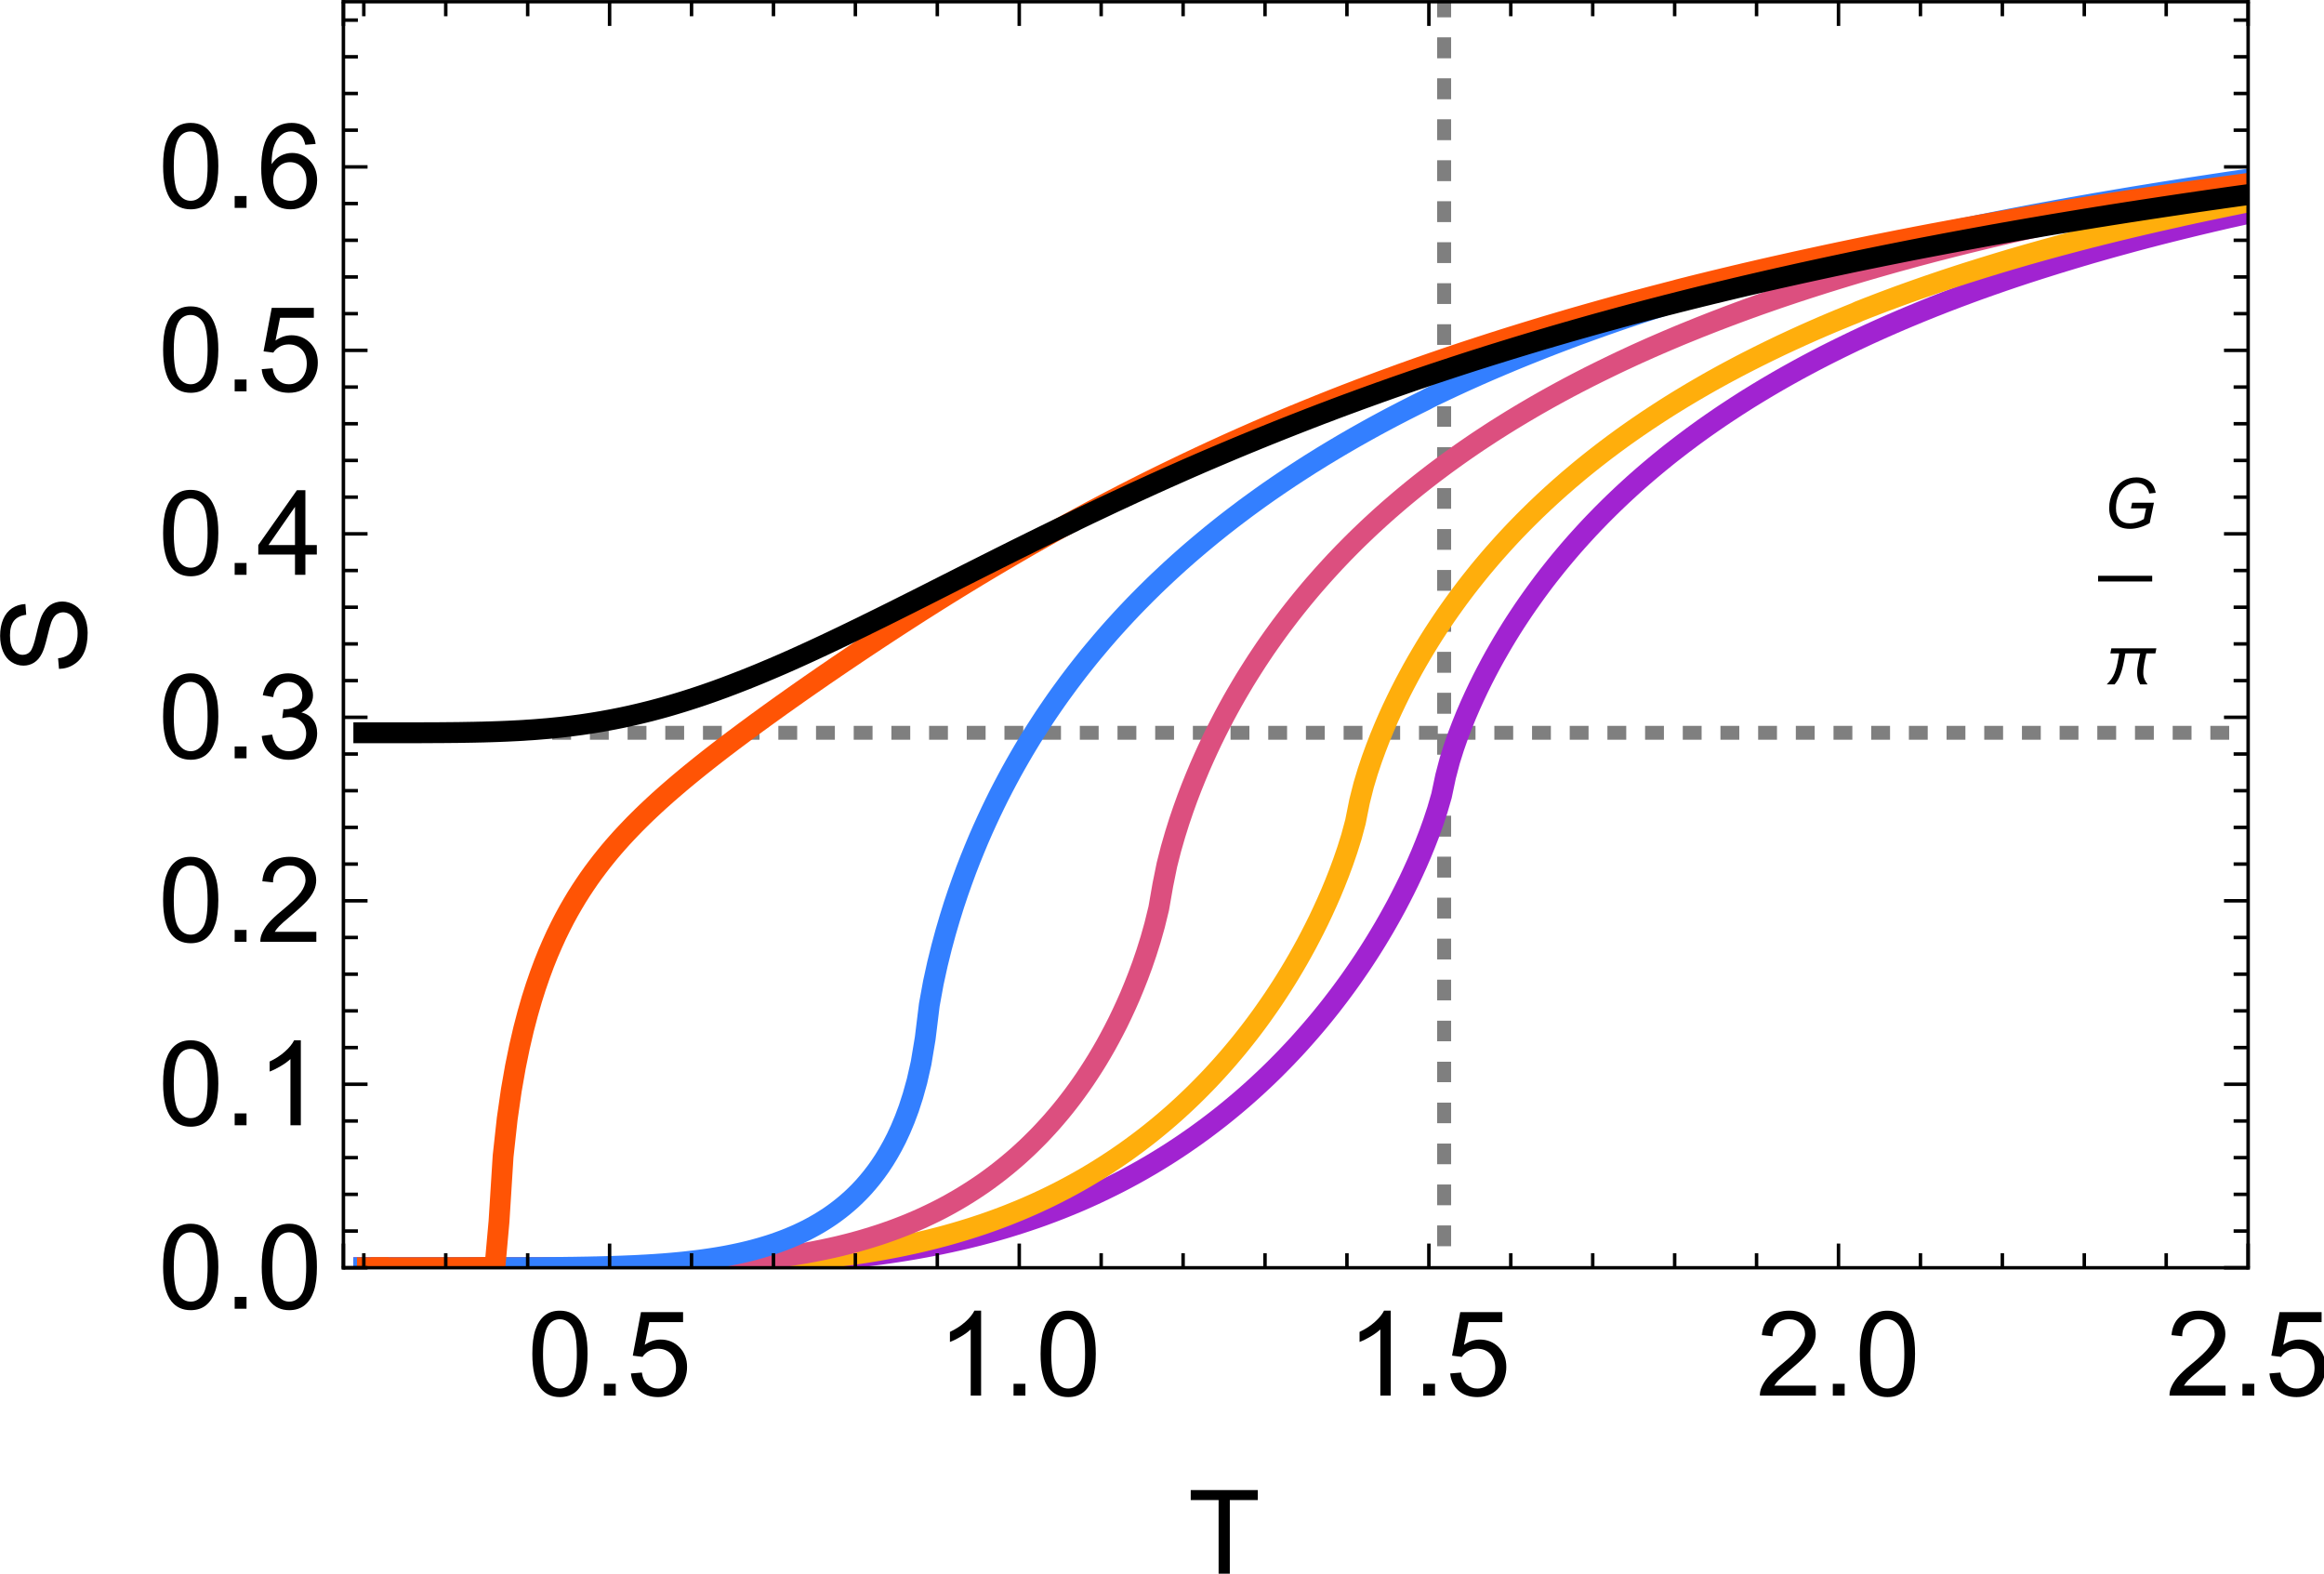 <?xml version="1.0" encoding="UTF-8" standalone="no"?>
<!-- Created with Inkscape (http://www.inkscape.org/) -->

<svg
   width="94.371mm"
   height="63.896mm"
   viewBox="0 0 94.371 63.896"
   version="1.1"
   id="svg5"
   inkscape:version="1.1 (c68e22c387, 2021-05-23)"
   sodipodi:docname="peak2S.svg"
   xmlns:inkscape="http://www.inkscape.org/namespaces/inkscape"
   xmlns:sodipodi="http://sodipodi.sourceforge.net/DTD/sodipodi-0.dtd"
   xmlns:xlink="http://www.w3.org/1999/xlink"
   xmlns="http://www.w3.org/2000/svg"
   xmlns:svg="http://www.w3.org/2000/svg">
  <sodipodi:namedview
     id="namedview7"
     pagecolor="#ffffff"
     bordercolor="#cccccc"
     borderopacity="1"
     inkscape:pageshadow="0"
     inkscape:pageopacity="1"
     inkscape:pagecheckerboard="0"
     inkscape:document-units="mm"
     showgrid="false"
     inkscape:zoom="1.7033109"
     inkscape:cx="242.1754"
     inkscape:cy="105.38299"
     inkscape:window-width="1366"
     inkscape:window-height="705"
     inkscape:window-x="-8"
     inkscape:window-y="-8"
     inkscape:window-maximized="1"
     inkscape:current-layer="surface56" />
  <defs
     id="defs2">
    <g
       id="g57">
      <symbol
         overflow="visible"
         id="glyph0-0">
        <path
           style="stroke:none"
           d="M 1.699,0 V -8.5 H 8.5 V 0 Z m 0.215,-0.211 h 6.375 v -8.078 h -6.375 z m 0,0"
           id="path9" />
      </symbol>
      <symbol
         overflow="visible"
         id="glyph0-1">
        <path
           style="stroke:none"
           d="M 0.566,-4.801 C 0.562,-5.949 0.68,-6.875 0.918,-7.578 c 0.234,-0.699 0.586,-1.242 1.055,-1.625 0.465,-0.379 1.055,-0.57 1.766,-0.57 0.523,0 0.98,0.105 1.375,0.316 0.391,0.211 0.715,0.516 0.977,0.906 0.254,0.398 0.457,0.879 0.605,1.449 0.145,0.57 0.219,1.34 0.219,2.301 0,1.145 -0.117,2.066 -0.352,2.766 C 6.328,-1.332 5.977,-0.789 5.508,-0.406 5.039,-0.023 4.449,0.164 3.738,0.168 2.801,0.164 2.062,-0.172 1.527,-0.844 0.883,-1.652 0.562,-2.969 0.566,-4.801 Z m 1.227,0 c 0,1.602 0.184,2.664 0.559,3.191 0.371,0.531 0.836,0.797 1.387,0.793 0.547,0.004 1.008,-0.262 1.383,-0.797 0.375,-0.527 0.562,-1.59 0.562,-3.188 0,-1.602 -0.188,-2.668 -0.562,-3.195 -0.375,-0.523 -0.84,-0.785 -1.395,-0.789 -0.551,0.004 -0.992,0.234 -1.316,0.695 -0.414,0.598 -0.617,1.695 -0.617,3.289 z m 0,0"
           id="path12" />
      </symbol>
      <symbol
         overflow="visible"
         id="glyph0-2">
        <path
           style="stroke:none"
           d="M 1.234,0 V -1.363 H 2.598 V 0 Z m 0,0"
           id="path15" />
      </symbol>
      <symbol
         overflow="visible"
         id="glyph0-3">
        <path
           style="stroke:none"
           d="M 0.566,-2.551 1.82,-2.656 C 1.91,-2.039 2.125,-1.582 2.469,-1.277 2.805,-0.969 3.215,-0.812 3.691,-0.816 4.266,-0.812 4.75,-1.031 5.152,-1.465 5.547,-1.898 5.746,-2.473 5.75,-3.195 5.746,-3.875 5.555,-4.414 5.176,-4.809 4.789,-5.199 4.289,-5.395 3.672,-5.398 3.285,-5.395 2.938,-5.309 2.629,-5.137 c -0.312,0.176 -0.555,0.402 -0.73,0.68 l -1.121,-0.145 0.941,-5 H 6.562 v 1.141 H 2.676 L 2.152,-5.844 c 0.578,-0.402 1.191,-0.605 1.84,-0.609 0.844,0.004 1.562,0.297 2.148,0.883 0.586,0.59 0.879,1.348 0.879,2.27 0,0.883 -0.258,1.645 -0.77,2.285 C 5.621,-0.227 4.77,0.164 3.691,0.168 2.805,0.164 2.082,-0.082 1.523,-0.574 0.961,-1.07 0.641,-1.727 0.566,-2.551 Z m 0,0"
           id="path18" />
      </symbol>
      <symbol
         overflow="visible"
         id="glyph0-4">
        <path
           style="stroke:none"
           d="M 5.066,0 H 3.871 V -7.617 C 3.582,-7.344 3.203,-7.066 2.738,-6.793 2.27,-6.516 1.852,-6.312 1.48,-6.176 v -1.156 c 0.668,-0.312 1.254,-0.695 1.754,-1.141 0.5,-0.445 0.852,-0.879 1.062,-1.301 h 0.77 z m 0,0"
           id="path21" />
      </symbol>
      <symbol
         overflow="visible"
         id="glyph0-5">
        <path
           style="stroke:none"
           d="M 6.848,-1.148 V 0 h -6.438 C 0.402,-0.289 0.449,-0.566 0.551,-0.832 0.715,-1.27 0.977,-1.699 1.336,-2.125 1.695,-2.547 2.215,-3.039 2.902,-3.598 3.957,-4.465 4.672,-5.152 5.047,-5.66 5.414,-6.168 5.602,-6.645 5.605,-7.098 5.602,-7.566 5.434,-7.969 5.098,-8.297 4.758,-8.621 4.316,-8.781 3.773,-8.785 3.195,-8.781 2.734,-8.609 2.391,-8.266 2.043,-7.918 1.867,-7.441 1.867,-6.832 L 0.637,-6.961 C 0.719,-7.875 1.035,-8.57 1.586,-9.055 c 0.547,-0.477 1.285,-0.719 2.211,-0.719 0.934,0 1.672,0.262 2.219,0.777 0.543,0.52 0.816,1.16 0.816,1.922 0,0.395 -0.082,0.777 -0.238,1.152 -0.164,0.379 -0.426,0.773 -0.793,1.188 -0.371,0.418 -0.988,0.988 -1.844,1.711 -0.719,0.605 -1.18,1.016 -1.383,1.23 -0.207,0.215 -0.375,0.43 -0.504,0.645 z m 0,0"
           id="path24" />
      </symbol>
      <symbol
         overflow="visible"
         id="glyph0-6">
        <path
           style="stroke:none"
           d="m 0.57,-2.57 1.195,-0.16 c 0.133,0.68 0.367,1.168 0.699,1.465 0.328,0.301 0.73,0.453 1.207,0.449 0.559,0.004 1.035,-0.191 1.426,-0.582 0.387,-0.387 0.578,-0.871 0.582,-1.449 -0.004,-0.547 -0.184,-1 -0.539,-1.359 C 4.777,-4.562 4.324,-4.738 3.773,-4.742 3.547,-4.738 3.266,-4.695 2.93,-4.609 L 3.062,-5.656 c 0.074,0.012 0.137,0.016 0.191,0.012 0.508,0.004 0.969,-0.129 1.375,-0.398 0.406,-0.262 0.609,-0.672 0.609,-1.23 0,-0.434 -0.148,-0.797 -0.445,-1.086 -0.297,-0.285 -0.68,-0.43 -1.148,-0.434 -0.465,0.004 -0.852,0.152 -1.16,0.441 -0.312,0.297 -0.512,0.734 -0.598,1.312 L 0.691,-7.25 c 0.145,-0.797 0.477,-1.418 0.996,-1.863 0.516,-0.438 1.16,-0.66 1.934,-0.66 0.531,0 1.02,0.117 1.465,0.344 0.445,0.23 0.785,0.539 1.027,0.93 0.234,0.395 0.355,0.812 0.355,1.254 0,0.426 -0.113,0.809 -0.34,1.152 -0.227,0.344 -0.562,0.617 -1.004,0.82 0.574,0.133 1.02,0.41 1.34,0.828 0.316,0.418 0.477,0.941 0.48,1.57 -0.004,0.852 -0.312,1.57 -0.93,2.16 C 5.395,-0.125 4.609,0.168 3.664,0.172 2.805,0.168 2.098,-0.082 1.535,-0.59 0.973,-1.098 0.648,-1.758 0.57,-2.57 Z m 0,0"
           id="path27" />
      </symbol>
      <symbol
         overflow="visible"
         id="glyph0-7">
        <path
           style="stroke:none"
           d="M 4.395,0 V -2.332 H 0.172 v -1.094 l 4.445,-6.309 h 0.973 v 6.309 H 6.906 v 1.094 H 5.59 V 0 Z m 0,-3.426 v -4.391 l -3.047,4.391 z m 0,0"
           id="path30" />
      </symbol>
      <symbol
         overflow="visible"
         id="glyph0-8">
        <path
           style="stroke:none"
           d="m 6.766,-7.352 -1.188,0.094 C 5.469,-7.723 5.316,-8.062 5.125,-8.281 4.801,-8.617 4.402,-8.789 3.93,-8.793 c -0.383,0.004 -0.715,0.109 -1,0.32 -0.379,0.273 -0.676,0.676 -0.891,1.203 -0.219,0.527 -0.332,1.277 -0.34,2.25 0.289,-0.438 0.641,-0.762 1.055,-0.977 0.414,-0.211 0.848,-0.32 1.309,-0.32 0.793,0 1.473,0.297 2.035,0.883 C 6.656,-4.844 6.938,-4.086 6.941,-3.16 6.938,-2.547 6.805,-1.98 6.543,-1.457 6.277,-0.93 5.914,-0.527 5.457,-0.25 4.996,0.027 4.477,0.164 3.891,0.168 2.895,0.164 2.082,-0.199 1.453,-0.93 c -0.629,-0.73 -0.945,-1.938 -0.941,-3.625 -0.004,-1.879 0.344,-3.25 1.043,-4.105 0.602,-0.742 1.418,-1.113 2.449,-1.113 0.762,0 1.391,0.215 1.883,0.645 0.488,0.43 0.781,1.023 0.879,1.777 z M 1.887,-3.156 c 0,0.418 0.086,0.812 0.262,1.188 0.172,0.375 0.418,0.664 0.734,0.859 0.312,0.199 0.641,0.297 0.988,0.293 0.504,0.004 0.938,-0.199 1.301,-0.609 0.363,-0.406 0.547,-0.961 0.547,-1.664 0,-0.668 -0.18,-1.199 -0.539,-1.586 -0.359,-0.387 -0.812,-0.578 -1.355,-0.582 -0.543,0.004 -1,0.195 -1.375,0.582 -0.375,0.387 -0.562,0.895 -0.562,1.52 z m 0,0"
           id="path33" />
      </symbol>
      <symbol
         overflow="visible"
         id="glyph0-9">
        <path
           style="stroke:none"
           d="M 3.527,0 V -8.586 H 0.32 v -1.148 h 7.715 v 1.148 H 4.816 V 0 Z m 0,0"
           id="path36" />
      </symbol>
      <symbol
         overflow="visible"
         id="glyph1-0">
        <path
           style="stroke:none"
           d="M 0,-1.699 H -8.5 V -8.5 H 0 Z m -0.211,-0.215 v -6.375 h -8.078 v 6.375 z m 0,0"
           id="path39" />
      </symbol>
      <symbol
         overflow="visible"
         id="glyph1-1">
        <path
           style="stroke:none"
           d="m -3.129,-0.609 -0.105,-1.219 c 0.488,-0.055 0.891,-0.188 1.199,-0.398 0.316,-0.211 0.566,-0.535 0.758,-0.98 0.195,-0.438 0.293,-0.938 0.289,-1.496 C -0.984,-5.191 -1.059,-5.625 -1.207,-6 -1.355,-6.375 -1.555,-6.652 -1.809,-6.84 -2.062,-7.02 -2.34,-7.113 -2.645,-7.117 c -0.301,0.004 -0.566,0.094 -0.797,0.266 -0.227,0.18 -0.422,0.469 -0.578,0.875 -0.102,0.262 -0.258,0.84 -0.473,1.734 -0.215,0.895 -0.418,1.523 -0.609,1.879 -0.238,0.469 -0.539,0.812 -0.902,1.039 -0.359,0.227 -0.766,0.34 -1.215,0.34 -0.492,0 -0.949,-0.137 -1.379,-0.418 -0.422,-0.273 -0.746,-0.68 -0.973,-1.219 -0.219,-0.531 -0.332,-1.129 -0.332,-1.789 0,-0.719 0.117,-1.355 0.352,-1.906 0.234,-0.551 0.578,-0.973 1.027,-1.273 0.453,-0.293 0.965,-0.453 1.531,-0.48 l 0.094,1.238 c -0.613,0.066 -1.078,0.293 -1.395,0.672 -0.312,0.387 -0.473,0.953 -0.473,1.699 0,0.781 0.145,1.348 0.43,1.703 0.285,0.355 0.629,0.531 1.031,0.531 0.352,0 0.641,-0.125 0.863,-0.375 0.23,-0.25 0.461,-0.898 0.695,-1.945 0.238,-1.047 0.445,-1.762 0.621,-2.152 0.262,-0.562 0.594,-0.98 0.992,-1.254 0.406,-0.266 0.867,-0.402 1.383,-0.406 0.523,0.004 1.012,0.152 1.465,0.445 0.461,0.297 0.816,0.723 1.07,1.277 0.254,0.559 0.379,1.184 0.383,1.875 -0.004,0.883 -0.129,1.621 -0.387,2.215 -0.254,0.598 -0.641,1.066 -1.16,1.402 -0.512,0.344 -1.098,0.52 -1.75,0.535 z m 0,0"
           id="path42" />
      </symbol>
      <symbol
         overflow="visible"
         id="glyph2-0">
        <path
           style="stroke:none"
           d="m 1,0 v -5 h 4 v 5 z m 0.125,-0.125 h 3.75 v -4.75 h -3.75 z m 0,0"
           id="path45" />
      </symbol>
      <symbol
         overflow="visible"
         id="glyph2-1">
        <path
           style="stroke:none"
           d="M 3.277,-2.258 3.414,-2.906 H 5.922 L 5.434,-0.574 C 5.113,-0.375 4.754,-0.211 4.355,-0.09 3.949,0.035 3.555,0.094 3.164,0.098 2.328,0.094 1.703,-0.156 1.297,-0.656 0.945,-1.078 0.773,-1.621 0.777,-2.293 c -0.004,-0.684 0.148,-1.309 0.453,-1.875 0.305,-0.562 0.688,-0.98 1.148,-1.25 0.461,-0.27 0.973,-0.406 1.543,-0.406 0.402,0 0.77,0.074 1.094,0.223 0.32,0.148 0.566,0.348 0.742,0.59 0.168,0.25 0.293,0.57 0.371,0.961 l -0.75,0.082 C 5.297,-4.359 5.129,-4.66 4.875,-4.871 4.621,-5.078 4.293,-5.184 3.898,-5.188 3.48,-5.184 3.094,-5.07 2.738,-4.848 2.375,-4.621 2.09,-4.281 1.875,-3.828 1.66,-3.371 1.551,-2.855 1.555,-2.281 c -0.004,0.578 0.141,1.012 0.426,1.305 0.281,0.297 0.672,0.445 1.176,0.441 0.496,0.004 1.031,-0.16 1.605,-0.492 l 0.258,-1.23 z m 0,0"
           id="path48" />
      </symbol>
      <symbol
         overflow="visible"
         id="glyph3-0">
        <path
           style="stroke:none"
           d="m 0.5,0 v -6.398 h 3 V 0 Z M 1,-0.5 H 3 V -5.898 H 1 Z m 0,0"
           id="path51" />
      </symbol>
      <symbol
         overflow="visible"
         id="glyph3-1">
        <path
           style="stroke:none"
           d="M 6.184,-4.152 6.066,-3.566 H 5.031 c -0.047,0.188 -0.09,0.375 -0.133,0.559 -0.043,0.191 -0.082,0.379 -0.113,0.562 -0.035,0.191 -0.062,0.379 -0.078,0.566 -0.023,0.191 -0.031,0.383 -0.031,0.57 0,0.258 0.043,0.488 0.133,0.699 C 4.895,-0.398 5.016,-0.195 5.172,0 H 4.324 C 4.199,-0.203 4.105,-0.414 4.051,-0.637 3.992,-0.855 3.965,-1.086 3.969,-1.328 3.965,-1.516 3.977,-1.703 4,-1.895 4.02,-2.078 4.047,-2.266 4.086,-2.453 4.117,-2.637 4.156,-2.824 4.203,-3.012 4.242,-3.195 4.285,-3.379 4.324,-3.566 H 2.613 C 2.555,-3.266 2.496,-2.957 2.441,-2.637 2.383,-2.316 2.309,-2 2.223,-1.688 2.133,-1.375 2.023,-1.074 1.891,-0.785 1.754,-0.496 1.582,-0.234 1.379,0 H 0.469 C 0.562,-0.098 0.652,-0.195 0.746,-0.297 0.832,-0.395 0.918,-0.5 1.004,-0.613 1.152,-0.82 1.277,-1.043 1.371,-1.285 1.465,-1.523 1.543,-1.773 1.609,-2.031 1.672,-2.285 1.727,-2.543 1.77,-2.805 1.812,-3.062 1.855,-3.316 1.906,-3.566 H 0.887 l 0.117,-0.586 z m 0,0"
           id="path54" />
      </symbol>
    </g>
    <clipPath
       id="clip1">
      <path
         d="m 59,144 h 4 v 2.16 h -4 z m 0,0"
         id="path59" />
    </clipPath>
    <clipPath
       id="clip2">
      <path
         d="m 59,144 h 6 v 2.16 h -6 z m 0,0"
         id="path62" />
    </clipPath>
    <clipPath
       id="clip3">
      <path
         d="M 54,13 H 277.68 V 146.16 H 54 Z m 0,0"
         id="path65" />
    </clipPath>
    <clipPath
       id="clip4">
      <path
         d="M 52,12 H 277.68 V 146.16 H 52 Z m 0,0"
         id="path68" />
    </clipPath>
    <clipPath
       id="clip5">
      <path
         d="M 49,10 H 277.68 V 146.16 H 49 Z m 0,0"
         id="path71" />
    </clipPath>
    <clipPath
       id="clip6">
      <path
         d="M 49,9 H 277.68 V 146.16 H 49 Z m 0,0"
         id="path74" />
    </clipPath>
    <clipPath
       id="clip7">
      <path
         d="m 59,144 h 6 v 2.16 h -6 z m 0,0"
         id="path77" />
    </clipPath>
    <clipPath
       id="clip8">
      <path
         d="M 51,10 H 277.68 V 146.16 H 51 Z m 0,0"
         id="path80" />
    </clipPath>
    <clipPath
       id="clip9">
      <path
         d="M 49,11 H 277.68 V 96 H 49 Z m 0,0"
         id="path83" />
    </clipPath>
    <clipPath
       id="clip10">
      <path
         d="m 184,0.238 h 2 V 146.16 h -2 z m 0,0"
         id="path86" />
    </clipPath>
    <clipPath
       id="clip11">
      <path
         d="M 41.762,83 H 277.68 v 3 H 41.762 Z m 0,0"
         id="path89" />
    </clipPath>
  </defs>
  <g
     inkscape:label="Слой 1"
     inkscape:groupmode="layer"
     id="layer1"
     transform="translate(52.974,-101.64)">
    <g
       id="surface56"
       transform="matrix(0.353,0,0,0.353,-59.651,101.57)">
      <g
         clip-path="url(#clip10)"
         clip-rule="nonzero"
         id="g134">
        <path
           style="fill:none;stroke:#7f7f7f;stroke-width:1.6;stroke-linecap:butt;stroke-linejoin:miter;stroke-miterlimit:3.25;stroke-dasharray:2.356, 2.356;stroke-opacity:1"
           d="M 237.843,-179.961 V 150.016"
           transform="translate(-52.8,-4)"
           id="path130" />
        <path
           style="fill:none;stroke:#7f7f7f;stroke-width:1.6;stroke-linecap:butt;stroke-linejoin:miter;stroke-miterlimit:3.25;stroke-dasharray:2.356, 2.356;stroke-opacity:1"
           d="M 237.843,-179.961 V 150.016"
           transform="translate(-52.8,-4)"
           id="path132" />
      </g>
      <g
         clip-path="url(#clip11)"
         clip-rule="nonzero"
         id="g138"
         transform="matrix(0.92,0,0,1,22.201,0)">
        <path
           style="fill:none;stroke:#7f7f7f;stroke-width:1.6;stroke-linecap:butt;stroke-linejoin:miter;stroke-miterlimit:3.25;stroke-dasharray:2.356, 2.356;stroke-opacity:1"
           d="M 94.718,88.484 H 330.327"
           transform="translate(-52.8,-4)"
           id="path136" />
      </g>
      <g
         clip-path="url(#clip1)"
         clip-rule="nonzero"
         id="g96">
        <path
           style="fill:none;stroke:#a123d1;stroke-width:2.4;stroke-linecap:square;stroke-linejoin:miter;stroke-miterlimit:3.25;stroke-opacity:1"
           d="m 113.566,150.016 h 0.019"
           transform="translate(-52.8,-4)"
           id="path94" />
      </g>
      <g
         clip-path="url(#clip2)"
         clip-rule="nonzero"
         id="g100">
        <path
           style="fill:none;stroke:#a123d1;stroke-width:2.4;stroke-linecap:square;stroke-linejoin:miter;stroke-miterlimit:3.25;stroke-opacity:1"
           d="m 114.163,150.016 h 1.574"
           transform="translate(-52.8,-4)"
           id="path98" />
      </g>
      <g
         clip-path="url(#clip3)"
         clip-rule="nonzero"
         id="g104">
        <path
           style="fill:none;stroke:#a123d1;stroke-width:2.4;stroke-linecap:square;stroke-linejoin:miter;stroke-miterlimit:3.25;stroke-opacity:1"
           d="m 117.855,150.016 h 13.148 l 0.473,-0.004 h 5.18 l 0.473,-0.004 h 1.414 l 0.473,-0.004 h 1.414 L 140.898,150 h 0.473 l 0.469,-0.004 h 0.473 l 0.473,-0.004 0.469,-0.004 h 0.473 l 0.473,-0.004 0.469,-0.004 0.473,-0.004 0.469,-0.004 0.945,-0.008 0.469,-0.004 0.473,-0.004 0.473,-0.008 0.469,-0.004 0.473,-0.008 0.473,-0.004 0.469,-0.008 0.473,-0.008 0.469,-0.008 0.473,-0.008 0.473,-0.012 0.469,-0.008 0.945,-0.023 0.469,-0.012 0.473,-0.012 0.469,-0.012 0.473,-0.012 0.473,-0.016 0.469,-0.016 0.945,-0.031 0.469,-0.019 0.473,-0.019 0.473,-0.016 0.469,-0.023 0.473,-0.019 0.469,-0.023 0.945,-0.047 0.469,-0.027 0.473,-0.023 0.473,-0.027 0.469,-0.031 0.473,-0.027 0.469,-0.035 0.473,-0.031 0.473,-0.035 0.469,-0.035 0.473,-0.035 0.473,-0.039 0.469,-0.039 0.473,-0.039 0.473,-0.043 0.469,-0.043 0.473,-0.047 0.469,-0.047 0.473,-0.051 0.473,-0.047 0.469,-0.055 0.945,-0.109 0.469,-0.059 0.473,-0.059 0.469,-0.059 0.473,-0.062 0.473,-0.066 0.469,-0.066 0.945,-0.141 0.469,-0.074 0.473,-0.074 0.473,-0.078 0.469,-0.078 0.473,-0.082 0.469,-0.086 0.473,-0.086 0.473,-0.09 0.469,-0.09 0.945,-0.188 0.469,-0.102 0.473,-0.098 0.469,-0.105 0.473,-0.105 0.473,-0.109 0.469,-0.109 0.945,-0.234 0.469,-0.117 0.945,-0.25 0.469,-0.125 0.473,-0.133 0.469,-0.133 0.473,-0.137 0.473,-0.141 0.469,-0.145 0.945,-0.297 0.469,-0.152 0.473,-0.156 0.469,-0.16 0.473,-0.16 0.473,-0.168 0.469,-0.168 0.945,-0.352 0.469,-0.18 0.473,-0.184 0.473,-0.188 0.469,-0.191 0.473,-0.195 0.469,-0.195 0.473,-0.203 0.473,-0.207 0.469,-0.211 0.473,-0.215 0.473,-0.219 0.469,-0.223 0.473,-0.227 0.469,-0.23 0.473,-0.234 0.473,-0.238 0.469,-0.242 0.473,-0.25 0.473,-0.254 0.469,-0.254 0.473,-0.262 0.473,-0.266 0.469,-0.273 0.473,-0.273 0.469,-0.281 0.473,-0.285 0.473,-0.293 0.469,-0.293 0.473,-0.301 0.473,-0.309 0.469,-0.309 0.473,-0.316 0.469,-0.324 0.473,-0.328 0.473,-0.332 0.469,-0.34 0.473,-0.344 0.473,-0.352 0.469,-0.355 0.473,-0.363 0.473,-0.367 0.469,-0.375 0.473,-0.383 0.469,-0.387 0.473,-0.395 0.473,-0.402 0.469,-0.406 0.473,-0.418 0.473,-0.422 0.469,-0.43 0.473,-0.438 0.469,-0.441 0.473,-0.453 0.473,-0.461 0.469,-0.469 0.473,-0.477 0.473,-0.484 0.469,-0.496 0.473,-0.5 0.473,-0.512 0.469,-0.523 0.473,-0.531 0.469,-0.539 0.473,-0.551 0.473,-0.562 0.469,-0.57 0.473,-0.586 0.473,-0.594 0.469,-0.609 0.473,-0.617 0.469,-0.633 0.473,-0.645 0.473,-0.66 0.469,-0.676 0.473,-0.688 0.473,-0.707 0.469,-0.719 0.473,-0.742 0.473,-0.758 0.469,-0.777 0.473,-0.797 0.469,-0.82 0.473,-0.844 0.473,-0.867 0.469,-0.898 0.473,-0.93 0.473,-0.961 0.469,-1 0.473,-1.039 0.473,-1.09 0.469,-1.148 0.473,-1.215 0.469,-1.309 0.473,-1.43 0.473,-1.629 0.469,-2.215 0.473,-1.797 0.473,-1.5 0.469,-1.344 0.473,-1.238 0.469,-1.164 0.473,-1.094 0.473,-1.043 0.469,-0.996 0.473,-0.957 0.473,-0.918 0.469,-0.887 0.473,-0.859 0.473,-0.828 0.469,-0.805 0.473,-0.785 0.469,-0.758 0.473,-0.742 0.473,-0.719 0.469,-0.703 0.473,-0.688 0.473,-0.668 0.469,-0.656 0.473,-0.641 0.469,-0.629 0.473,-0.613 0.473,-0.598 0.469,-0.59 0.473,-0.578 0.473,-0.566 0.469,-0.555 0.473,-0.547 0.473,-0.535 0.469,-0.523 0.473,-0.516 0.469,-0.508 0.473,-0.5 0.473,-0.488 0.469,-0.484 0.473,-0.473 0.473,-0.469 0.469,-0.457 0.473,-0.453 0.469,-0.445 0.473,-0.438 0.473,-0.434 0.469,-0.426 0.473,-0.418 0.473,-0.414 0.469,-0.406 0.473,-0.402 0.473,-0.395 0.469,-0.391 0.473,-0.383 0.469,-0.383 0.473,-0.375 0.473,-0.367 0.469,-0.363 0.473,-0.363 0.473,-0.352 0.469,-0.352 0.473,-0.348 0.469,-0.34 0.473,-0.34 0.473,-0.332 0.469,-0.328 0.945,-0.648 0.469,-0.316 0.473,-0.312 0.473,-0.309 0.469,-0.309 0.473,-0.301 0.469,-0.301 0.473,-0.297 0.473,-0.289 0.469,-0.289 0.945,-0.57 0.469,-0.277 0.473,-0.277 0.469,-0.273 0.945,-0.539 0.469,-0.262 0.945,-0.523 0.469,-0.254 0.473,-0.254 0.473,-0.25 0.469,-0.25 0.473,-0.246 0.469,-0.242 0.473,-0.242 0.473,-0.238 0.469,-0.234 0.473,-0.234 0.473,-0.23 0.469,-0.23 0.473,-0.227 0.469,-0.227 0.473,-0.219 0.473,-0.223 0.469,-0.219 0.945,-0.43 0.469,-0.211 0.473,-0.211 0.473,-0.207 0.469,-0.207 0.473,-0.203 0.469,-0.203 0.945,-0.398 0.469,-0.195 0.945,-0.391 0.469,-0.191 0.473,-0.188 0.469,-0.191 0.473,-0.184 0.473,-0.188 0.469,-0.184 0.945,-0.359 0.469,-0.18 0.945,-0.352 0.469,-0.176 0.473,-0.172 0.469,-0.172 0.945,-0.336 0.469,-0.168 0.945,-0.328 0.469,-0.164 0.473,-0.16 0.469,-0.16 0.473,-0.16 0.473,-0.156 0.469,-0.156 0.473,-0.156 0.473,-0.152 0.469,-0.152 0.473,-0.152 0.473,-0.148 0.469,-0.148 0.473,-0.148 0.469,-0.148 0.945,-0.289 0.469,-0.141 0.473,-0.145 0.473,-0.141 0.469,-0.141 0.473,-0.137 0.469,-0.141 0.473,-0.137 0.473,-0.133 0.469,-0.137 0.945,-0.266 0.469,-0.133 0.945,-0.258 0.469,-0.129 0.473,-0.129 0.469,-0.129 0.945,-0.25 0.469,-0.125 0.473,-0.121 0.473,-0.125 0.469,-0.121 0.473,-0.121 0.469,-0.117 0.473,-0.121 0.473,-0.117 0.469,-0.117 0.473,-0.117 0.473,-0.113 0.469,-0.117 0.945,-0.227 0.469,-0.113 0.473,-0.109 0.469,-0.113 0.945,-0.219 0.469,-0.109 0.473,-0.109 0.473,-0.105 0.469,-0.105 0.473,-0.105 0.469,-0.105 0.473,-0.105"
           transform="translate(-52.8,-4)"
           id="path102" />
      </g>
      <g
         clip-path="url(#clip4)"
         clip-rule="nonzero"
         id="g108">
        <path
           style="fill:none;stroke:#ffae0c;stroke-width:2.4;stroke-linecap:square;stroke-linejoin:miter;stroke-miterlimit:3.25;stroke-opacity:1"
           d="m 116.226,150.016 h 13.836 l 0.469,-0.004 h 4.715 l 0.469,-0.004 h 1.414 l 0.473,-0.004 h 0.941 L 139.015,150 h 0.469 l 0.473,-0.004 h 0.473 l 0.469,-0.004 h 0.473 l 0.469,-0.004 0.473,-0.004 h 0.473 l 0.469,-0.004 0.945,-0.008 0.469,-0.008 0.473,-0.004 0.469,-0.004 0.473,-0.008 0.473,-0.004 0.469,-0.008 0.473,-0.004 0.473,-0.008 0.469,-0.008 0.473,-0.012 0.473,-0.008 0.469,-0.008 0.473,-0.012 0.469,-0.012 0.945,-0.023 0.469,-0.012 0.945,-0.031 0.469,-0.016 0.473,-0.016 0.469,-0.016 0.945,-0.039 0.469,-0.019 0.473,-0.019 0.473,-0.023 0.469,-0.023 0.473,-0.023 0.473,-0.027 0.469,-0.027 0.473,-0.027 0.469,-0.027 0.945,-0.062 0.469,-0.035 0.945,-0.07 0.469,-0.039 0.473,-0.039 0.469,-0.043 0.473,-0.039 0.473,-0.047 0.469,-0.047 0.473,-0.047 0.473,-0.051 0.469,-0.051 0.473,-0.051 0.473,-0.055 0.469,-0.059 0.473,-0.059 0.469,-0.062 0.473,-0.062 0.473,-0.066 0.469,-0.066 0.945,-0.141 0.469,-0.074 0.473,-0.078 0.469,-0.078 0.473,-0.082 0.473,-0.086 0.469,-0.086 0.945,-0.18 0.469,-0.094 0.473,-0.098 0.473,-0.102 0.469,-0.102 0.473,-0.105 0.469,-0.109 0.945,-0.227 0.469,-0.117 0.473,-0.121 0.473,-0.125 0.469,-0.125 0.473,-0.133 0.469,-0.133 0.473,-0.137 0.473,-0.141 0.469,-0.145 0.473,-0.145 0.473,-0.152 0.469,-0.156 0.473,-0.156 0.473,-0.164 0.469,-0.164 0.473,-0.172 0.469,-0.172 0.945,-0.359 0.469,-0.188 0.945,-0.383 0.469,-0.199 0.473,-0.203 0.469,-0.207 0.473,-0.211 0.473,-0.219 0.469,-0.219 0.473,-0.227 0.473,-0.23 0.469,-0.234 0.473,-0.242 0.473,-0.246 0.469,-0.25 0.473,-0.254 0.469,-0.262 0.473,-0.266 0.473,-0.27 0.469,-0.277 0.945,-0.57 0.469,-0.297 0.473,-0.297 0.469,-0.309 0.473,-0.309 0.473,-0.32 0.469,-0.324 0.473,-0.328 0.473,-0.34 0.469,-0.344 0.473,-0.348 0.473,-0.359 0.469,-0.363 0.473,-0.371 0.469,-0.379 0.473,-0.387 0.473,-0.395 0.469,-0.398 0.473,-0.41 0.473,-0.418 0.469,-0.426 0.473,-0.434 0.469,-0.441 0.473,-0.453 0.473,-0.461 0.469,-0.469 0.473,-0.48 0.473,-0.488 0.469,-0.496 0.473,-0.512 0.473,-0.52 0.469,-0.527 0.473,-0.543 0.469,-0.555 0.473,-0.562 0.473,-0.578 0.469,-0.59 0.473,-0.602 0.473,-0.617 0.469,-0.629 0.473,-0.645 0.469,-0.664 0.473,-0.676 0.473,-0.691 0.469,-0.711 0.473,-0.727 0.473,-0.75 0.469,-0.766 0.473,-0.793 0.473,-0.812 0.469,-0.836 0.473,-0.863 0.469,-0.891 0.473,-0.922 0.473,-0.953 0.469,-0.992 0.473,-1.035 0.473,-1.078 0.469,-1.133 0.473,-1.199 0.469,-1.27 0.473,-1.371 0.473,-1.508 0.469,-1.738 0.473,-2.363 0.473,-1.871 0.469,-1.562 0.473,-1.406 0.473,-1.293 0.469,-1.211 0.473,-1.145 0.469,-1.086 0.473,-1.039 0.473,-0.992 0.469,-0.957 0.473,-0.922 0.473,-0.891 0.469,-0.863 0.473,-0.836 0.473,-0.809 0.469,-0.789 0.473,-0.77 0.469,-0.746 0.473,-0.727 0.473,-0.711 0.469,-0.695 0.473,-0.676 0.473,-0.664 0.469,-0.648 0.473,-0.633 0.469,-0.621 0.473,-0.609 0.473,-0.594 0.469,-0.586 0.473,-0.574 0.473,-0.562 0.469,-0.551 0.473,-0.543 0.473,-0.531 0.469,-0.523 0.473,-0.516 0.469,-0.504 0.473,-0.5 0.473,-0.488 0.469,-0.48 0.473,-0.473 0.473,-0.465 0.469,-0.461 0.473,-0.449 0.469,-0.445 0.473,-0.438 0.473,-0.434 0.469,-0.422 0.473,-0.422 0.473,-0.41 0.469,-0.41 0.945,-0.797 0.469,-0.391 0.473,-0.383 0.469,-0.379 0.473,-0.375 0.473,-0.371 0.469,-0.363 0.473,-0.363 0.473,-0.355 0.469,-0.352 0.473,-0.344 0.469,-0.344 0.473,-0.34 0.473,-0.332 0.469,-0.328 0.473,-0.328 0.473,-0.32 0.469,-0.32 0.945,-0.625 0.469,-0.305 0.473,-0.305 0.469,-0.301 0.473,-0.297 0.473,-0.293 0.469,-0.289 0.473,-0.289 0.473,-0.281 0.469,-0.281 0.473,-0.277 0.469,-0.273 0.473,-0.273 0.473,-0.27 0.469,-0.266 0.945,-0.523 0.469,-0.258 0.473,-0.254 0.473,-0.25 0.469,-0.25 0.473,-0.25 0.469,-0.242 0.473,-0.242 0.473,-0.238 0.469,-0.238 0.945,-0.469 0.469,-0.23 0.473,-0.227 0.469,-0.227 0.473,-0.227 0.473,-0.219 0.469,-0.219 0.473,-0.219 0.473,-0.215 0.469,-0.215 0.945,-0.422 0.469,-0.207 0.473,-0.203 0.469,-0.207 0.473,-0.199 0.473,-0.203 0.469,-0.195 0.473,-0.199 0.473,-0.191 0.469,-0.195 0.473,-0.191 0.469,-0.188 L 285.562,40 l 0.473,-0.184 0.469,-0.188 0.473,-0.18 0.473,-0.184 0.469,-0.18 0.473,-0.18 0.473,-0.176 0.469,-0.176 0.473,-0.176 0.469,-0.172 0.473,-0.172 0.473,-0.168 0.469,-0.168 0.473,-0.168 0.473,-0.164 0.469,-0.164 0.473,-0.164 0.469,-0.16 0.945,-0.32 0.469,-0.16 0.473,-0.156 0.473,-0.152 0.469,-0.156 0.945,-0.305 0.469,-0.148 0.473,-0.148 0.469,-0.148 0.473,-0.148 0.473,-0.145 0.469,-0.145 0.945,-0.289 0.469,-0.141 0.473,-0.141 0.469,-0.141 0.945,-0.273 0.469,-0.137 0.473,-0.137 0.473,-0.133 0.469,-0.133 0.945,-0.266 0.469,-0.129 0.473,-0.129 0.469,-0.129 0.473,-0.129 0.473,-0.125 0.469,-0.125 0.945,-0.25 0.469,-0.125 0.473,-0.121 0.469,-0.121 0.473,-0.121 0.473,-0.117 0.469,-0.121 0.945,-0.234 0.469,-0.117 0.473,-0.117 0.473,-0.113 0.469,-0.113 0.473,-0.113 0.469,-0.113 0.473,-0.109 0.473,-0.113 0.469,-0.109 0.945,-0.219 0.469,-0.109 0.473,-0.105 0.469,-0.105 0.473,-0.109 0.473,-0.102 0.469,-0.105 L 322.788,29 l 0.473,-0.102 0.469,-0.102 0.473,-0.105 0.473,-0.098 0.469,-0.102 0.473,-0.102 0.469,-0.098 0.945,-0.195 0.469,-0.098 0.945,-0.195 0.469,-0.094 0.473,-0.098 0.469,-0.094 0.473,-0.094"
           transform="translate(-52.8,-4)"
           id="path106" />
      </g>
      <g
         clip-path="url(#clip5)"
         clip-rule="nonzero"
         id="g112">
        <path
           style="fill:none;stroke:#dc4f7f;stroke-width:2.4;stroke-linecap:square;stroke-linejoin:miter;stroke-miterlimit:3.25;stroke-opacity:1"
           d="m 113.566,150.016 h 13.668 l 0.469,-0.004 h 4.715 l 0.469,-0.004 H 134.3 l 0.473,-0.004 h 0.473 L 135.714,150 h 0.941 l 0.945,-0.008 h 0.469 l 0.945,-0.008 0.469,-0.004 0.945,-0.008 0.469,-0.004 0.473,-0.008 0.469,-0.004 0.473,-0.008 0.473,-0.004 0.469,-0.008 0.945,-0.016 0.469,-0.012 0.473,-0.008 0.469,-0.012 0.945,-0.023 0.469,-0.012 0.473,-0.016 0.473,-0.012 0.469,-0.019 0.945,-0.031 0.469,-0.019 0.473,-0.019 0.469,-0.023 0.945,-0.047 0.469,-0.023 0.945,-0.055 0.469,-0.031 0.473,-0.031 0.469,-0.031 0.945,-0.07 0.469,-0.039 0.473,-0.039 0.473,-0.043 0.469,-0.043 0.473,-0.047 0.473,-0.051 0.469,-0.051 0.473,-0.051 0.469,-0.055 0.945,-0.117 0.469,-0.062 0.945,-0.133 0.469,-0.07 0.473,-0.074 0.469,-0.078 0.473,-0.078 0.473,-0.082 0.469,-0.086 0.473,-0.09 0.473,-0.094 0.469,-0.094 0.945,-0.203 0.469,-0.105 0.473,-0.109 0.469,-0.117 0.473,-0.117 0.473,-0.121 0.469,-0.129 0.473,-0.129 0.473,-0.137 0.469,-0.141 0.473,-0.145 0.469,-0.148 0.473,-0.152 0.473,-0.16 0.469,-0.164 0.473,-0.168 0.473,-0.176 0.469,-0.18 0.473,-0.184 0.473,-0.191 0.469,-0.199 0.473,-0.203 0.469,-0.207 0.473,-0.219 0.473,-0.223 0.469,-0.227 0.473,-0.234 0.473,-0.242 0.469,-0.25 0.473,-0.258 0.469,-0.266 0.473,-0.27 0.473,-0.281 0.469,-0.289 0.473,-0.297 0.473,-0.305 0.469,-0.312 0.473,-0.32 0.473,-0.332 0.469,-0.344 0.473,-0.352 0.469,-0.359 0.473,-0.375 0.473,-0.383 0.469,-0.395 0.473,-0.402 0.473,-0.418 0.469,-0.43 0.473,-0.441 0.469,-0.457 0.473,-0.469 0.473,-0.48 0.469,-0.5 0.473,-0.512 0.473,-0.527 0.469,-0.547 0.473,-0.559 0.473,-0.582 0.469,-0.598 0.473,-0.617 0.469,-0.641 0.473,-0.66 0.473,-0.684 0.469,-0.707 0.473,-0.734 0.473,-0.758 0.469,-0.789 0.473,-0.82 0.469,-0.855 0.473,-0.891 0.473,-0.926 0.469,-0.973 0.473,-1.02 0.473,-1.07 0.469,-1.133 0.473,-1.199 0.473,-1.281 0.469,-1.375 0.473,-1.5 0.469,-1.664 0.473,-1.93 0.473,-2.707 0.469,-2.312 0.473,-1.852 0.473,-1.637 0.469,-1.492 0.473,-1.391 0.469,-1.301 0.473,-1.234 0.473,-1.172 0.469,-1.121 0.473,-1.074 0.473,-1.035 0.469,-0.992 0.473,-0.965 0.473,-0.93 0.469,-0.902 0.473,-0.875 0.469,-0.848 0.473,-0.828 0.473,-0.805 0.469,-0.785 0.473,-0.762 0.473,-0.746 0.469,-0.73 0.473,-0.711 0.469,-0.699 0.473,-0.68 0.473,-0.668 0.469,-0.652 0.473,-0.641 0.473,-0.625 0.469,-0.617 0.473,-0.602 0.473,-0.594 0.469,-0.578 0.473,-0.57 0.469,-0.562 0.473,-0.551 0.473,-0.539 0.469,-0.531 0.473,-0.523 0.473,-0.516 0.469,-0.508 0.473,-0.496 0.469,-0.492 0.473,-0.48 0.473,-0.477 0.469,-0.469 0.473,-0.461 0.473,-0.453 0.469,-0.449 0.473,-0.441 0.473,-0.434 0.469,-0.43 0.473,-0.422 0.469,-0.418 0.473,-0.41 0.473,-0.406 0.469,-0.402 0.473,-0.395 0.473,-0.391 0.469,-0.383 0.473,-0.383 0.473,-0.375 0.469,-0.367 0.473,-0.367 0.469,-0.363 0.473,-0.355 0.473,-0.352 0.469,-0.348 0.473,-0.344 0.473,-0.34 0.469,-0.336 0.473,-0.332 0.469,-0.328 0.945,-0.648 0.469,-0.316 0.473,-0.312 0.473,-0.309 0.469,-0.309 0.473,-0.305 0.473,-0.297 0.469,-0.297 0.473,-0.293 0.469,-0.293 0.945,-0.57 0.469,-0.281 0.945,-0.555 0.469,-0.273 0.473,-0.27 0.469,-0.266 0.473,-0.266 0.473,-0.262 0.469,-0.258 0.473,-0.258 0.473,-0.254 0.469,-0.254 0.473,-0.246 0.473,-0.25 0.469,-0.242 0.473,-0.242 0.469,-0.242 0.473,-0.234 0.473,-0.238 0.469,-0.23 0.945,-0.461 0.469,-0.227 0.473,-0.227 0.469,-0.223 0.945,-0.438 0.469,-0.219 0.473,-0.215 0.473,-0.211 0.469,-0.211 0.473,-0.211 0.473,-0.207 0.469,-0.203 0.473,-0.203 0.469,-0.203 0.945,-0.398 0.469,-0.199 0.473,-0.195 0.473,-0.191 0.469,-0.191 0.473,-0.191 0.469,-0.191 0.473,-0.184 0.473,-0.188 0.469,-0.184 0.473,-0.184 0.473,-0.18 0.469,-0.18 0.473,-0.18 0.473,-0.176 0.469,-0.176 0.473,-0.176 0.469,-0.172 0.473,-0.172 0.473,-0.168 0.469,-0.172 0.473,-0.168 0.473,-0.164 0.469,-0.164 0.473,-0.164 0.469,-0.164 0.945,-0.32 0.469,-0.156 0.473,-0.16 0.473,-0.156 0.469,-0.152 0.473,-0.156 0.473,-0.152 0.469,-0.152 0.473,-0.148 0.469,-0.152 0.473,-0.148 0.473,-0.145 0.469,-0.148 0.945,-0.289 0.469,-0.145 0.473,-0.141 0.469,-0.141 0.945,-0.281 0.469,-0.137 0.945,-0.273 0.469,-0.133 0.473,-0.137 0.473,-0.133 0.469,-0.133 0.473,-0.133 0.469,-0.129 0.945,-0.258 0.469,-0.129 0.473,-0.129 0.473,-0.125 0.469,-0.125 0.473,-0.125 0.469,-0.125 0.945,-0.242 0.469,-0.121 0.945,-0.242 0.469,-0.117 0.473,-0.117 0.473,-0.121 0.469,-0.113 0.473,-0.117 0.469,-0.113 0.473,-0.117 0.473,-0.113 0.469,-0.113 0.473,-0.109 0.473,-0.113 0.469,-0.109 0.473,-0.113 0.469,-0.109 0.473,-0.105 0.473,-0.109 0.469,-0.105 0.473,-0.109 0.473,-0.105 0.469,-0.105 0.473,-0.105 0.473,-0.102 L 307.238,30 l 0.473,-0.102 0.469,-0.102 0.945,-0.203 0.469,-0.102 0.473,-0.098 0.473,-0.102 0.469,-0.098 0.473,-0.098 0.469,-0.098 0.473,-0.094 0.473,-0.098 0.469,-0.098 0.945,-0.188 0.469,-0.094 0.945,-0.188 0.469,-0.09 0.473,-0.094 0.469,-0.09 0.945,-0.18 0.469,-0.09 0.945,-0.18 0.469,-0.086 0.473,-0.09 0.469,-0.086 0.945,-0.172 0.469,-0.086 0.945,-0.172 0.469,-0.082 0.473,-0.086 0.473,-0.082 0.469,-0.082 0.473,-0.082 0.469,-0.082 0.945,-0.164 0.469,-0.078 0.473,-0.082 0.473,-0.078 0.469,-0.078 0.473,-0.078 0.469,-0.078 0.473,-0.078"
           transform="translate(-52.8,-4)"
           id="path110" />
      </g>
      <g
         clip-path="url(#clip6)"
         clip-rule="nonzero"
         id="g116">
        <path
           style="fill:none;stroke:#337fff;stroke-width:2.4;stroke-linecap:square;stroke-linejoin:miter;stroke-miterlimit:3.25;stroke-opacity:1"
           d="m 113.566,150.016 h 11.312 l 0.469,-0.004 h 3.77 l 0.473,-0.004 h 1.414 l 0.473,-0.004 h 0.469 L 132.417,150 h 0.469 l 0.473,-0.004 h 0.473 l 0.469,-0.004 0.945,-0.008 0.469,-0.004 0.473,-0.004 0.469,-0.004 0.473,-0.008 0.473,-0.004 0.469,-0.008 0.945,-0.016 0.469,-0.008 0.473,-0.012 0.473,-0.008 0.469,-0.012 0.473,-0.012 0.469,-0.016 0.945,-0.031 0.469,-0.016 0.945,-0.039 0.469,-0.019 0.473,-0.023 0.469,-0.027 0.473,-0.023 0.473,-0.031 0.469,-0.027 0.473,-0.035 0.473,-0.031 0.469,-0.039 0.473,-0.039 0.473,-0.043 0.469,-0.043 0.473,-0.047 0.469,-0.051 0.945,-0.109 0.469,-0.059 0.945,-0.133 0.469,-0.07 0.473,-0.074 0.469,-0.078 0.473,-0.082 0.473,-0.09 0.469,-0.094 0.473,-0.098 0.473,-0.102 0.469,-0.109 0.473,-0.113 0.473,-0.121 0.469,-0.129 0.473,-0.133 0.469,-0.141 0.473,-0.145 0.473,-0.156 0.469,-0.164 0.473,-0.172 0.473,-0.18 0.469,-0.191 0.473,-0.199 0.469,-0.207 0.473,-0.223 0.473,-0.23 0.469,-0.246 0.473,-0.258 0.473,-0.27 0.469,-0.285 0.473,-0.301 0.473,-0.316 0.469,-0.336 0.473,-0.355 0.469,-0.371 0.473,-0.398 0.473,-0.418 0.469,-0.445 0.473,-0.473 0.473,-0.504 0.469,-0.539 0.473,-0.574 0.469,-0.613 0.473,-0.66 0.473,-0.715 0.469,-0.77 0.473,-0.84 0.473,-0.918 0.469,-1.012 0.473,-1.129 0.473,-1.266 0.469,-1.449 0.473,-1.695 0.469,-2.07 0.473,-2.836 0.473,-3.855 0.469,-2.57 0.473,-2.156 0.473,-1.91 0.469,-1.734 0.473,-1.609 0.469,-1.504 0.473,-1.414 0.473,-1.34 0.469,-1.277 0.473,-1.219 0.473,-1.168 0.469,-1.125 0.473,-1.082 0.473,-1.043 0.469,-1.008 0.473,-0.98 0.469,-0.949 0.473,-0.918 0.473,-0.895 0.469,-0.871 0.473,-0.848 0.473,-0.828 0.469,-0.805 0.473,-0.789 0.469,-0.77 0.473,-0.75 0.473,-0.734 0.469,-0.723 0.473,-0.703 0.473,-0.691 0.469,-0.676 0.473,-0.664 0.473,-0.648 0.469,-0.641 0.473,-0.625 0.469,-0.617 0.473,-0.605 0.473,-0.594 0.469,-0.586 0.473,-0.574 0.473,-0.562 0.469,-0.559 0.473,-0.547 0.469,-0.539 0.473,-0.531 0.473,-0.52 0.469,-0.516 0.473,-0.508 0.473,-0.5 0.469,-0.492 0.473,-0.484 0.473,-0.477 0.469,-0.473 0.473,-0.465 0.469,-0.461 0.473,-0.453 0.473,-0.445 0.469,-0.441 0.473,-0.438 0.473,-0.43 0.469,-0.426 0.473,-0.418 0.469,-0.414 0.473,-0.41 0.473,-0.402 0.469,-0.398 0.473,-0.395 0.473,-0.391 0.469,-0.387 0.945,-0.758 0.469,-0.371 0.473,-0.367 0.469,-0.363 0.473,-0.359 0.473,-0.355 0.469,-0.355 0.473,-0.348 0.473,-0.344 0.469,-0.34 0.473,-0.34 0.469,-0.332 0.473,-0.332 0.473,-0.324 0.469,-0.324 0.473,-0.32 0.473,-0.316 0.469,-0.316 0.945,-0.617 0.469,-0.305 0.473,-0.301 0.469,-0.301 0.945,-0.586 0.469,-0.293 0.945,-0.57 0.469,-0.281 0.473,-0.281 0.469,-0.277 0.945,-0.547 0.469,-0.27 0.945,-0.531 0.469,-0.262 0.473,-0.262 0.473,-0.258 0.469,-0.254 0.473,-0.254 0.469,-0.25 0.473,-0.25 0.473,-0.246 0.469,-0.242 0.473,-0.246 0.473,-0.238 0.469,-0.238 0.473,-0.238 0.473,-0.234 0.469,-0.23 L 236.085,50 l 0.469,-0.23 0.473,-0.227 0.473,-0.223 0.469,-0.227 0.473,-0.219 0.473,-0.223 0.469,-0.215 0.473,-0.219 0.469,-0.215 0.945,-0.422 0.469,-0.211 0.945,-0.414 0.469,-0.203 0.473,-0.203 0.473,-0.199 0.469,-0.203 0.473,-0.195 0.469,-0.199 0.945,-0.391 0.469,-0.191 0.473,-0.191 0.473,-0.188 0.469,-0.188 0.473,-0.188 0.469,-0.188 0.945,-0.367 0.469,-0.18 0.945,-0.359 0.469,-0.18 0.945,-0.352 0.469,-0.172 0.473,-0.172 0.469,-0.172 0.473,-0.172 0.473,-0.168 0.469,-0.168 0.473,-0.168 0.473,-0.164 0.469,-0.164 0.473,-0.164 0.469,-0.16 0.473,-0.164 0.473,-0.156 0.469,-0.16 0.473,-0.16 0.473,-0.156 L 261.058,40 l 0.473,-0.156 0.473,-0.152 0.469,-0.152 0.473,-0.152 0.469,-0.152 0.945,-0.297 0.469,-0.148 0.473,-0.145 0.473,-0.148 0.469,-0.145 0.473,-0.145 0.469,-0.141 0.473,-0.141 0.473,-0.145 0.469,-0.137 0.945,-0.281 0.469,-0.137 0.473,-0.137 0.473,-0.133 0.469,-0.137 0.473,-0.133 0.469,-0.133 0.945,-0.266 0.469,-0.129 0.473,-0.133 0.473,-0.129 0.469,-0.129 0.473,-0.125 0.469,-0.129 0.945,-0.25 0.469,-0.125 0.473,-0.125 0.473,-0.121 0.469,-0.121 0.945,-0.242 0.469,-0.121 0.473,-0.121 0.469,-0.117 0.945,-0.234 0.469,-0.117 0.473,-0.117 0.473,-0.113 0.469,-0.117 0.473,-0.113 0.469,-0.113 0.473,-0.113 0.473,-0.109 0.469,-0.113 0.945,-0.219 0.469,-0.109 0.945,-0.219 0.469,-0.105 0.473,-0.105 0.469,-0.109 0.945,-0.211 0.469,-0.102 0.473,-0.105 0.473,-0.102 0.469,-0.105 0.473,-0.102 0.469,-0.102 0.473,-0.102 0.473,-0.098 0.469,-0.102 0.473,-0.098 0.473,-0.102 0.469,-0.098 0.945,-0.195 0.469,-0.094 0.473,-0.098 0.469,-0.098 0.945,-0.188 0.469,-0.094 0.945,-0.188 0.469,-0.094 0.473,-0.09 0.469,-0.094 0.945,-0.18 0.469,-0.09 0.945,-0.18 0.469,-0.09 0.473,-0.086 0.473,-0.09 0.469,-0.086 0.473,-0.086 0.469,-0.09 0.473,-0.086 0.473,-0.082 0.469,-0.086 0.473,-0.086 0.473,-0.082 0.469,-0.086 0.473,-0.082 0.469,-0.082 0.473,-0.086 0.473,-0.082 0.469,-0.078 0.945,-0.164 0.469,-0.078 0.473,-0.082 0.473,-0.078 0.469,-0.082 0.473,-0.078 0.469,-0.078 0.945,-0.156 0.469,-0.074 0.945,-0.156 0.469,-0.074 0.473,-0.078 0.469,-0.074 0.945,-0.148 0.469,-0.074 0.945,-0.148 0.469,-0.074 0.473,-0.07 0.473,-0.074 0.469,-0.07 0.473,-0.07 0.469,-0.074 0.945,-0.141 0.469,-0.07 0.945,-0.141 0.469,-0.066 0.473,-0.07 0.469,-0.07 0.473,-0.066"
           transform="translate(-52.8,-4)"
           id="path114" />
      </g>
      <g
         clip-path="url(#clip7)"
         clip-rule="nonzero"
         id="g120">
        <path
           style="fill:none;stroke:#ff5405;stroke-width:2.4;stroke-linecap:square;stroke-linejoin:miter;stroke-miterlimit:3.25;stroke-opacity:1"
           d="m 113.98,150.016 h 1.238"
           transform="translate(-52.8,-4)"
           id="path118" />
      </g>
      <g
         clip-path="url(#clip8)"
         clip-rule="nonzero"
         id="g124">
        <path
           style="fill:none;stroke:#ff5405;stroke-width:2.4;stroke-linecap:square;stroke-linejoin:miter;stroke-miterlimit:3.25;stroke-opacity:1"
           d="m 115.593,150.016 h 4.57 l 0.473,-0.004 h 2.828 l 0.469,-0.004 h 0.945 l 0.469,-0.004 0.945,-0.008 0.469,-0.004 0.473,-0.008 0.469,-0.008 0.473,-0.016 0.473,-0.031 0.469,-5.227 0.473,-7.52 0.473,-4.309 0.469,-3.273 0.473,-2.695 0.473,-2.305 0.469,-2.023 0.473,-1.805 0.469,-1.629 0.473,-1.488 0.473,-1.367 0.469,-1.262 0.473,-1.176 0.473,-1.094 0.469,-1.031 0.473,-0.965 0.469,-0.914 0.473,-0.867 0.473,-0.82 0.469,-0.785 0.473,-0.746 0.473,-0.715 0.469,-0.688 0.473,-0.66 0.473,-0.633 0.469,-0.613 0.473,-0.59 0.469,-0.574 0.473,-0.555 0.473,-0.539 0.469,-0.523 0.473,-0.508 0.473,-0.496 0.469,-0.488 0.473,-0.473 0.469,-0.465 0.473,-0.457 0.473,-0.445 0.469,-0.438 0.473,-0.434 0.473,-0.422 0.469,-0.418 0.473,-0.41 0.473,-0.406 0.469,-0.402 0.473,-0.395 0.469,-0.391 0.473,-0.387 0.473,-0.383 0.469,-0.379 0.945,-0.75 0.469,-0.367 0.473,-0.367 0.469,-0.363 0.473,-0.363 0.473,-0.355 0.469,-0.359 0.945,-0.703 0.469,-0.352 0.945,-0.695 0.469,-0.348 0.473,-0.34 0.469,-0.344 0.945,-0.68 0.469,-0.336 0.473,-0.34 0.473,-0.332 0.469,-0.336 0.473,-0.332 0.469,-0.332 0.473,-0.332 0.473,-0.328 0.469,-0.328 0.473,-0.328 0.473,-0.324 0.469,-0.328 0.473,-0.324 0.473,-0.32 0.469,-0.324 0.473,-0.32 0.469,-0.32 0.473,-0.316 0.473,-0.32 0.469,-0.316 0.945,-0.633 0.469,-0.312 0.473,-0.312 0.469,-0.312 0.473,-0.312 0.473,-0.309 0.469,-0.309 0.945,-0.617 0.469,-0.305 0.945,-0.609 0.469,-0.301 0.473,-0.305 0.469,-0.301 0.473,-0.297 0.473,-0.301 0.469,-0.297 0.473,-0.297 0.473,-0.293 0.469,-0.297 0.473,-0.293 0.469,-0.289 0.473,-0.293 0.473,-0.289 0.469,-0.289 0.473,-0.285 0.473,-0.289 0.469,-0.285 0.473,-0.281 0.473,-0.285 0.469,-0.281 0.473,-0.281 0.469,-0.277 0.473,-0.281 0.473,-0.273 0.469,-0.277 0.945,-0.547 0.469,-0.273 0.473,-0.273 0.469,-0.27 0.473,-0.266 0.473,-0.27 0.469,-0.266 0.945,-0.531 0.469,-0.262 0.473,-0.262 0.473,-0.258 0.469,-0.262 0.473,-0.258 0.469,-0.254 0.473,-0.258 0.473,-0.254 0.469,-0.254 0.945,-0.5 0.469,-0.25 0.473,-0.25 0.469,-0.246 0.473,-0.246 0.473,-0.242 0.469,-0.246 0.473,-0.242 0.473,-0.238 0.469,-0.242 0.945,-0.477 0.469,-0.234 0.473,-0.234 0.469,-0.234 0.473,-0.234 0.473,-0.23 0.469,-0.23 0.473,-0.227 0.473,-0.23 0.469,-0.227 0.473,-0.227 0.469,-0.223 0.945,-0.445 0.469,-0.223 0.945,-0.438 0.469,-0.219 0.945,-0.43 0.469,-0.215 0.473,-0.215 0.469,-0.211 0.945,-0.422 0.469,-0.207 0.945,-0.414 0.469,-0.207 0.473,-0.203 0.469,-0.203 0.473,-0.203 0.473,-0.199 0.469,-0.199 0.945,-0.398 0.469,-0.195 0.473,-0.199 0.473,-0.191 0.469,-0.195 0.473,-0.191 0.469,-0.191 0.945,-0.383 0.469,-0.188 0.945,-0.375 0.469,-0.188 0.473,-0.184 0.469,-0.184 0.473,-0.184 0.473,-0.18 0.469,-0.18 0.473,-0.184 0.473,-0.176 0.469,-0.18 0.945,-0.352 0.469,-0.176 0.473,-0.176 0.469,-0.172 0.945,-0.344 0.469,-0.172 0.945,-0.336 0.469,-0.168 0.945,-0.336 0.469,-0.164 0.473,-0.164 0.469,-0.164 0.473,-0.16 0.473,-0.164 0.469,-0.16 0.945,-0.32 0.469,-0.156 0.473,-0.16 0.469,-0.156 0.473,-0.156 0.473,-0.152 0.469,-0.156 0.945,-0.305 0.469,-0.152 0.473,-0.152 0.473,-0.148 0.469,-0.152 0.473,-0.148 0.469,-0.148 0.473,-0.145 0.473,-0.148 0.469,-0.145 0.945,-0.289 0.469,-0.145 0.473,-0.141 0.469,-0.145 0.945,-0.281 0.469,-0.137 0.473,-0.141 0.473,-0.137 0.469,-0.141 0.945,-0.273 0.469,-0.133 0.473,-0.137 0.469,-0.133 0.945,-0.266 0.469,-0.133 0.473,-0.133 0.473,-0.129 0.469,-0.133 0.473,-0.129 0.469,-0.129 0.473,-0.125 0.473,-0.129 0.469,-0.129 0.945,-0.25 0.469,-0.125 0.945,-0.25 0.469,-0.121 0.473,-0.121 0.469,-0.125 0.945,-0.242 L 264.827,37.5 265.3,37.379 l 0.473,-0.117 0.469,-0.121 0.473,-0.117 0.469,-0.117 0.473,-0.113 0.473,-0.117 0.469,-0.117 0.945,-0.227 0.469,-0.113 0.945,-0.227 0.469,-0.113 0.473,-0.109 0.469,-0.113 0.945,-0.219 0.469,-0.109 0.945,-0.219 0.469,-0.105 0.473,-0.109 0.469,-0.105 0.945,-0.211 0.469,-0.105 0.945,-0.211 0.469,-0.102 0.473,-0.105 0.473,-0.102 0.469,-0.102 0.473,-0.102 0.469,-0.102 0.945,-0.203 0.469,-0.098 0.473,-0.102 0.473,-0.098 0.469,-0.098 0.473,-0.098 0.469,-0.098 0.945,-0.195 0.469,-0.094 0.473,-0.098 0.473,-0.094 0.469,-0.094 0.945,-0.188 0.469,-0.094 0.473,-0.094 0.469,-0.094 0.473,-0.09 0.473,-0.094 0.469,-0.09 0.473,-0.094 0.473,-0.09 0.469,-0.09 0.473,-0.09 0.469,-0.09 0.473,-0.086 0.473,-0.09 0.469,-0.086 0.473,-0.09 0.473,-0.086 0.469,-0.086 0.473,-0.09 0.473,-0.086 0.469,-0.082 0.473,-0.086 0.469,-0.086 0.473,-0.086 0.473,-0.082 0.469,-0.086 0.945,-0.164 0.469,-0.082 0.473,-0.082 0.469,-0.082 0.945,-0.164 0.469,-0.082 0.473,-0.078 0.473,-0.082 0.469,-0.078 0.473,-0.078 0.473,-0.082 0.469,-0.078 0.473,-0.078 0.469,-0.078 0.473,-0.078 0.473,-0.074 0.469,-0.078 0.473,-0.078 0.473,-0.074 0.469,-0.074 0.473,-0.078 0.469,-0.074 0.945,-0.148 0.469,-0.074 0.945,-0.148 0.469,-0.074 0.473,-0.074 0.473,-0.07 0.469,-0.074 0.473,-0.07 0.469,-0.07 0.473,-0.074 0.473,-0.07 0.469,-0.07 0.945,-0.141 0.469,-0.07 0.473,-0.07 0.469,-0.066 0.945,-0.141 0.469,-0.066 0.473,-0.07 0.473,-0.066 0.469,-0.066 0.473,-0.07 0.473,-0.066 0.469,-0.066 0.473,-0.066 0.469,-0.066 0.473,-0.066 0.473,-0.062 0.469,-0.066 0.473,-0.066 0.473,-0.062 0.469,-0.066 0.473,-0.062 0.469,-0.066 0.473,-0.062"
           transform="translate(-52.8,-4)"
           id="path122" />
      </g>
      <g
         clip-path="url(#clip9)"
         clip-rule="nonzero"
         id="g128">
        <path
           style="fill:none;stroke:#000000;stroke-width:2.4;stroke-linecap:square;stroke-linejoin:miter;stroke-miterlimit:3.25;stroke-opacity:1"
           d="m 113.566,88.484 h 4.715 l 0.469,-0.004 h 1.414 l 0.473,-0.004 h 0.473 l 0.469,-0.004 H 122.05 l 0.473,-0.004 0.469,-0.004 0.473,-0.004 0.469,-0.004 0.473,-0.004 0.473,-0.008 0.469,-0.008 0.945,-0.016 0.469,-0.012 0.473,-0.008 0.469,-0.016 0.473,-0.012 0.473,-0.016 0.469,-0.016 0.945,-0.039 0.469,-0.023 0.945,-0.047 0.469,-0.027 0.473,-0.035 0.469,-0.027 0.473,-0.035 0.473,-0.039 0.469,-0.039 0.473,-0.039 0.473,-0.047 0.469,-0.047 0.473,-0.047 0.469,-0.055 0.473,-0.055 0.473,-0.059 0.469,-0.062 0.473,-0.062 0.473,-0.07 0.469,-0.07 0.473,-0.074 0.473,-0.078 0.469,-0.078 0.473,-0.086 0.469,-0.086 0.473,-0.09 0.473,-0.094 0.469,-0.094 0.945,-0.203 0.469,-0.109 0.473,-0.109 0.469,-0.113 0.945,-0.234 0.469,-0.125 0.473,-0.125 0.473,-0.129 0.469,-0.133 0.473,-0.137 0.473,-0.141 0.469,-0.141 0.473,-0.145 0.469,-0.148 0.945,-0.305 0.469,-0.156 0.473,-0.16 0.473,-0.164 0.469,-0.164 0.473,-0.168 0.469,-0.172 0.473,-0.172 0.473,-0.18 0.469,-0.176 0.945,-0.367 0.469,-0.184 0.473,-0.188 0.473,-0.191 0.469,-0.191 0.473,-0.195 0.469,-0.199 0.945,-0.398 0.469,-0.203 0.473,-0.203 0.473,-0.207 0.469,-0.207 0.473,-0.211 0.469,-0.211 0.945,-0.43 0.469,-0.215 0.945,-0.438 0.469,-0.219 0.945,-0.445 0.469,-0.223 0.473,-0.227 0.469,-0.223 0.473,-0.23 0.473,-0.227 0.469,-0.23 0.473,-0.227 0.473,-0.23 0.469,-0.234 0.473,-0.23 0.469,-0.234 0.473,-0.23 0.473,-0.234 0.469,-0.234 0.473,-0.234 0.473,-0.238 0.469,-0.234 0.473,-0.238 0.473,-0.234 0.469,-0.238 0.473,-0.238 0.469,-0.234 0.945,-0.477 0.469,-0.238 0.945,-0.477 0.469,-0.238 0.473,-0.238 0.469,-0.238 0.945,-0.477 0.469,-0.238 0.945,-0.477 0.469,-0.234 0.945,-0.477 0.469,-0.234 0.473,-0.238 0.469,-0.238 0.945,-0.469 0.469,-0.234 0.473,-0.238 0.473,-0.234 0.469,-0.23 0.473,-0.234 0.469,-0.234 0.473,-0.23 0.473,-0.234 0.469,-0.23 0.945,-0.461 0.469,-0.23 0.473,-0.23 0.473,-0.227 0.469,-0.23 0.473,-0.227 L 195.558,64 l 0.945,-0.453 0.469,-0.227 0.945,-0.445 0.469,-0.223 0.473,-0.223 0.469,-0.223 0.473,-0.223 0.473,-0.219 0.469,-0.219 0.945,-0.438 0.469,-0.219 0.945,-0.43 0.469,-0.215 0.473,-0.215 0.469,-0.215 0.473,-0.211 0.473,-0.215 0.469,-0.211 0.473,-0.207 0.473,-0.211 0.469,-0.207 0.473,-0.211 0.469,-0.207 0.473,-0.207 0.473,-0.203 0.469,-0.207 0.945,-0.406 0.469,-0.199 0.473,-0.203 0.473,-0.199 0.469,-0.199 0.473,-0.199 0.469,-0.199 0.473,-0.199 0.473,-0.195 0.469,-0.195 0.473,-0.195 0.473,-0.191 0.469,-0.195 0.473,-0.191 0.469,-0.191 0.473,-0.191 0.473,-0.188 0.469,-0.191 0.945,-0.375 0.469,-0.184 0.473,-0.188 0.473,-0.184 0.469,-0.184 0.473,-0.184 0.469,-0.184 0.473,-0.18 0.473,-0.184 0.469,-0.18 0.473,-0.176 0.473,-0.18 0.469,-0.18 0.473,-0.176 0.469,-0.176 0.473,-0.176 0.473,-0.172 0.469,-0.172 0.473,-0.176 0.473,-0.172 0.469,-0.168 0.473,-0.172 0.473,-0.168 0.469,-0.172 0.473,-0.164 L 231.37,49 l 0.473,-0.168 0.473,-0.164 0.469,-0.164 0.945,-0.328 0.469,-0.164 0.945,-0.32 0.469,-0.16 0.473,-0.16 0.469,-0.16 0.945,-0.312 0.469,-0.156 0.945,-0.312 0.469,-0.152 0.473,-0.156 0.469,-0.152 0.945,-0.305 0.469,-0.148 0.473,-0.148 0.473,-0.152 0.469,-0.148 0.473,-0.148 0.473,-0.145 0.469,-0.148 0.473,-0.145 0.469,-0.145 0.945,-0.289 0.469,-0.141 0.473,-0.145 0.473,-0.141 0.469,-0.141 0.473,-0.141 0.469,-0.141 0.473,-0.137 0.473,-0.141 0.469,-0.137 0.945,-0.273 0.469,-0.137 0.473,-0.133 0.473,-0.137 0.469,-0.133 0.473,-0.133 0.469,-0.133 0.945,-0.266 0.469,-0.129 0.945,-0.258 0.469,-0.129 0.473,-0.129 0.469,-0.129 0.473,-0.125 0.473,-0.129 0.469,-0.125 0.945,-0.25 0.469,-0.125 0.473,-0.121 0.473,-0.125 0.469,-0.121 0.473,-0.121 0.469,-0.125 0.473,-0.117 0.473,-0.121 0.469,-0.121 0.473,-0.117 0.473,-0.121 0.469,-0.117 0.473,-0.117 0.469,-0.117 0.473,-0.117 0.473,-0.113 0.469,-0.117 0.945,-0.227 0.469,-0.113 0.945,-0.227 0.469,-0.113 0.473,-0.109 0.469,-0.113 0.945,-0.219 0.469,-0.109 0.945,-0.219 0.469,-0.109 0.473,-0.105 0.469,-0.109 0.945,-0.211 0.469,-0.105 0.945,-0.211 0.469,-0.105 0.473,-0.102 0.473,-0.105 0.469,-0.102 0.473,-0.102 0.469,-0.102 0.945,-0.203 0.469,-0.102 0.473,-0.098 0.473,-0.102 0.469,-0.098 0.473,-0.102 0.469,-0.098 0.945,-0.195 0.469,-0.098 0.473,-0.094 0.473,-0.098 0.469,-0.094 0.473,-0.098 0.473,-0.094 0.469,-0.094 0.473,-0.094 0.469,-0.094 0.945,-0.188 0.469,-0.094 0.473,-0.09 0.473,-0.094 0.469,-0.09 0.473,-0.09 0.469,-0.09 0.945,-0.18 0.469,-0.09 0.473,-0.09 0.473,-0.086 0.469,-0.09 0.473,-0.086 0.473,-0.09 0.469,-0.086 0.473,-0.086 0.469,-0.086 0.945,-0.172 0.469,-0.086 0.473,-0.086 0.473,-0.082 0.469,-0.086 0.473,-0.082 0.469,-0.082 0.473,-0.086 0.473,-0.082 0.469,-0.082 0.945,-0.164 0.469,-0.078 0.945,-0.164 0.469,-0.078 0.473,-0.082 0.469,-0.078 0.945,-0.156 0.469,-0.078 0.945,-0.156 0.469,-0.078 0.473,-0.078 0.469,-0.074 0.945,-0.156 0.469,-0.074 0.473,-0.074 0.473,-0.078 0.469,-0.074 0.945,-0.148 0.469,-0.074 0.473,-0.074 0.469,-0.07 0.945,-0.148 0.469,-0.07 0.473,-0.074 0.473,-0.07 0.469,-0.07 0.473,-0.074 0.469,-0.07 0.945,-0.141 0.469,-0.07 0.945,-0.141 0.469,-0.066 0.945,-0.141 0.469,-0.066 0.473,-0.07 0.469,-0.066 0.945,-0.133 0.469,-0.07 0.945,-0.133 0.469,-0.066 0.473,-0.066 0.469,-0.062 0.473,-0.066"
           transform="translate(-52.8,-4)"
           id="path126" />
      </g>
      <path
         style="fill:none;stroke:#000000;stroke-width:0.386;stroke-linecap:square;stroke-linejoin:miter;stroke-miterlimit:3.25;stroke-opacity:1"
         d="M 277.527,146.016 H 58.418"
         id="path140" />
      <path
         style="fill:none;stroke:#000000;stroke-width:0.4;stroke-linecap:square;stroke-linejoin:miter;stroke-miterlimit:3.25;stroke-opacity:1"
         d="M 58.418,146.016 V 0.398"
         id="path142" />
      <path
         style="fill:none;stroke:#000000;stroke-width:0.386;stroke-linecap:square;stroke-linejoin:miter;stroke-miterlimit:3.25;stroke-opacity:1"
         d="M 58.418,0.398 H 277.527"
         id="path144" />
      <path
         style="fill:none;stroke:#000000;stroke-width:0.4;stroke-linecap:square;stroke-linejoin:miter;stroke-miterlimit:3.25;stroke-opacity:1"
         d="M 330.327,4.398 V 150.016"
         transform="translate(-52.8,-4)"
         id="path146" />
      <path
         style="fill:none;stroke:#000000;stroke-width:0.4;stroke-linecap:butt;stroke-linejoin:miter;stroke-miterlimit:3.25;stroke-opacity:1"
         d="m 58.418,146.016 v -2.781"
         id="path148" />
      <path
         style="fill:none;stroke:#000000;stroke-width:0.4;stroke-linecap:butt;stroke-linejoin:miter;stroke-miterlimit:3.25;stroke-opacity:1"
         d="m 113.566,150.016 v -1.668"
         transform="translate(-52.8,-4)"
         id="path160" />
      <path
         style="fill:none;stroke:#000000;stroke-width:0.4;stroke-linecap:butt;stroke-linejoin:miter;stroke-miterlimit:3.25;stroke-opacity:1"
         d="m 122.991,150.016 v -1.668"
         transform="translate(-52.8,-4)"
         id="path162" />
      <path
         style="fill:none;stroke:#000000;stroke-width:0.4;stroke-linecap:butt;stroke-linejoin:miter;stroke-miterlimit:3.25;stroke-opacity:1"
         d="m 132.417,150.016 v -1.668"
         transform="translate(-52.8,-4)"
         id="path164" />
      <path
         style="fill:none;stroke:#000000;stroke-width:0.4;stroke-linecap:butt;stroke-linejoin:miter;stroke-miterlimit:3.25;stroke-opacity:1"
         d="m 141.839,150.016 v -2.781"
         transform="translate(-52.8,-4)"
         id="path166" />
      <g
         style="fill:#000000;fill-opacity:1"
         id="g174">
        <use
           xlink:href="#glyph0-1"
           x="79.588"
           y="160.726"
           id="use168"
           width="100%"
           height="100%" />
        <use
           xlink:href="#glyph0-2"
           x="87.151"
           y="160.726"
           id="use170"
           width="100%"
           height="100%" />
        <use
           xlink:href="#glyph0-3"
           x="90.93"
           y="160.726"
           id="use172"
           width="100%"
           height="100%" />
      </g>
      <path
         style="fill:none;stroke:#000000;stroke-width:0.4;stroke-linecap:butt;stroke-linejoin:miter;stroke-miterlimit:3.25;stroke-opacity:1"
         d="m 151.265,150.016 v -1.668"
         transform="translate(-52.8,-4)"
         id="path176" />
      <path
         style="fill:none;stroke:#000000;stroke-width:0.4;stroke-linecap:butt;stroke-linejoin:miter;stroke-miterlimit:3.25;stroke-opacity:1"
         d="m 160.691,150.016 v -1.668"
         transform="translate(-52.8,-4)"
         id="path178" />
      <path
         style="fill:none;stroke:#000000;stroke-width:0.4;stroke-linecap:butt;stroke-linejoin:miter;stroke-miterlimit:3.25;stroke-opacity:1"
         d="m 170.113,150.016 v -1.668"
         transform="translate(-52.8,-4)"
         id="path180" />
      <path
         style="fill:none;stroke:#000000;stroke-width:0.4;stroke-linecap:butt;stroke-linejoin:miter;stroke-miterlimit:3.25;stroke-opacity:1"
         d="m 179.538,150.016 v -1.668"
         transform="translate(-52.8,-4)"
         id="path182" />
      <path
         style="fill:none;stroke:#000000;stroke-width:0.4;stroke-linecap:butt;stroke-linejoin:miter;stroke-miterlimit:3.25;stroke-opacity:1"
         d="m 188.964,150.016 v -2.781"
         transform="translate(-52.8,-4)"
         id="path184" />
      <g
         style="fill:#000000;fill-opacity:1"
         id="g192">
        <use
           xlink:href="#glyph0-4"
           x="126.71"
           y="160.726"
           id="use186"
           width="100%"
           height="100%" />
        <use
           xlink:href="#glyph0-2"
           x="134.273"
           y="160.726"
           id="use188"
           width="100%"
           height="100%" />
        <use
           xlink:href="#glyph0-1"
           x="138.052"
           y="160.726"
           id="use190"
           width="100%"
           height="100%" />
      </g>
      <path
         style="fill:none;stroke:#000000;stroke-width:0.4;stroke-linecap:butt;stroke-linejoin:miter;stroke-miterlimit:3.25;stroke-opacity:1"
         d="m 198.386,150.016 v -1.668"
         transform="translate(-52.8,-4)"
         id="path194" />
      <path
         style="fill:none;stroke:#000000;stroke-width:0.4;stroke-linecap:butt;stroke-linejoin:miter;stroke-miterlimit:3.25;stroke-opacity:1"
         d="m 207.812,150.016 v -1.668"
         transform="translate(-52.8,-4)"
         id="path196" />
      <path
         style="fill:none;stroke:#000000;stroke-width:0.4;stroke-linecap:butt;stroke-linejoin:miter;stroke-miterlimit:3.25;stroke-opacity:1"
         d="m 217.234,150.016 v -1.668"
         transform="translate(-52.8,-4)"
         id="path198" />
      <path
         style="fill:none;stroke:#000000;stroke-width:0.4;stroke-linecap:butt;stroke-linejoin:miter;stroke-miterlimit:3.25;stroke-opacity:1"
         d="m 226.659,150.016 v -1.668"
         transform="translate(-52.8,-4)"
         id="path200" />
      <path
         style="fill:none;stroke:#000000;stroke-width:0.4;stroke-linecap:butt;stroke-linejoin:miter;stroke-miterlimit:3.25;stroke-opacity:1"
         d="m 236.085,150.016 v -2.781"
         transform="translate(-52.8,-4)"
         id="path202" />
      <g
         style="fill:#000000;fill-opacity:1"
         id="g210">
        <use
           xlink:href="#glyph0-4"
           x="173.831"
           y="160.726"
           id="use204"
           width="100%"
           height="100%" />
        <use
           xlink:href="#glyph0-2"
           x="181.395"
           y="160.726"
           id="use206"
           width="100%"
           height="100%" />
        <use
           xlink:href="#glyph0-3"
           x="185.173"
           y="160.726"
           id="use208"
           width="100%"
           height="100%" />
      </g>
      <path
         style="fill:none;stroke:#000000;stroke-width:0.4;stroke-linecap:butt;stroke-linejoin:miter;stroke-miterlimit:3.25;stroke-opacity:1"
         d="m 245.507,150.016 v -1.668"
         transform="translate(-52.8,-4)"
         id="path212" />
      <path
         style="fill:none;stroke:#000000;stroke-width:0.4;stroke-linecap:butt;stroke-linejoin:miter;stroke-miterlimit:3.25;stroke-opacity:1"
         d="m 254.933,150.016 v -1.668"
         transform="translate(-52.8,-4)"
         id="path214" />
      <path
         style="fill:none;stroke:#000000;stroke-width:0.4;stroke-linecap:butt;stroke-linejoin:miter;stroke-miterlimit:3.25;stroke-opacity:1"
         d="m 264.359,150.016 v -1.668"
         transform="translate(-52.8,-4)"
         id="path216" />
      <path
         style="fill:none;stroke:#000000;stroke-width:0.4;stroke-linecap:butt;stroke-linejoin:miter;stroke-miterlimit:3.25;stroke-opacity:1"
         d="m 273.78,150.016 v -1.668"
         transform="translate(-52.8,-4)"
         id="path218" />
      <path
         style="fill:none;stroke:#000000;stroke-width:0.4;stroke-linecap:butt;stroke-linejoin:miter;stroke-miterlimit:3.25;stroke-opacity:1"
         d="m 283.206,150.016 v -2.781"
         transform="translate(-52.8,-4)"
         id="path220" />
      <g
         style="fill:#000000;fill-opacity:1"
         id="g228">
        <use
           xlink:href="#glyph0-5"
           x="220.953"
           y="160.726"
           id="use222"
           width="100%"
           height="100%" />
        <use
           xlink:href="#glyph0-2"
           x="228.517"
           y="160.726"
           id="use224"
           width="100%"
           height="100%" />
        <use
           xlink:href="#glyph0-1"
           x="232.295"
           y="160.726"
           id="use226"
           width="100%"
           height="100%" />
      </g>
      <path
         style="fill:none;stroke:#000000;stroke-width:0.4;stroke-linecap:butt;stroke-linejoin:miter;stroke-miterlimit:3.25;stroke-opacity:1"
         d="m 292.632,150.016 v -1.668"
         transform="translate(-52.8,-4)"
         id="path230" />
      <path
         style="fill:none;stroke:#000000;stroke-width:0.4;stroke-linecap:butt;stroke-linejoin:miter;stroke-miterlimit:3.25;stroke-opacity:1"
         d="m 302.054,150.016 v -1.668"
         transform="translate(-52.8,-4)"
         id="path232" />
      <path
         style="fill:none;stroke:#000000;stroke-width:0.4;stroke-linecap:butt;stroke-linejoin:miter;stroke-miterlimit:3.25;stroke-opacity:1"
         d="m 311.48,150.016 v -1.668"
         transform="translate(-52.8,-4)"
         id="path234" />
      <path
         style="fill:none;stroke:#000000;stroke-width:0.4;stroke-linecap:butt;stroke-linejoin:miter;stroke-miterlimit:3.25;stroke-opacity:1"
         d="m 320.902,150.016 v -1.668"
         transform="translate(-52.8,-4)"
         id="path236" />
      <path
         style="fill:none;stroke:#000000;stroke-width:0.4;stroke-linecap:butt;stroke-linejoin:miter;stroke-miterlimit:3.25;stroke-opacity:1"
         d="m 330.327,150.016 v -2.781"
         transform="translate(-52.8,-4)"
         id="path238" />
      <g
         style="fill:#000000;fill-opacity:1"
         id="g246">
        <use
           xlink:href="#glyph0-5"
           x="268.075"
           y="160.726"
           id="use240"
           width="100%"
           height="100%" />
        <use
           xlink:href="#glyph0-2"
           x="275.639"
           y="160.726"
           id="use242"
           width="100%"
           height="100%" />
        <use
           xlink:href="#glyph0-3"
           x="279.417"
           y="160.726"
           id="use244"
           width="100%"
           height="100%" />
      </g>
      <path
         style="fill:none;stroke:#000000;stroke-width:0.4;stroke-linecap:butt;stroke-linejoin:miter;stroke-miterlimit:3.25;stroke-opacity:1"
         d="m 58.418,146.016 h 2.777"
         id="path248" />
      <g
         style="fill:#000000;fill-opacity:1"
         id="g256"
         transform="translate(16.5)">
        <use
           xlink:href="#glyph0-1"
           x="20.613"
           y="150.729"
           id="use250"
           width="100%"
           height="100%" />
        <use
           xlink:href="#glyph0-2"
           x="28.177"
           y="150.729"
           id="use252"
           width="100%"
           height="100%" />
        <use
           xlink:href="#glyph0-1"
           x="31.955"
           y="150.729"
           id="use254"
           width="100%"
           height="100%" />
      </g>
      <path
         style="fill:none;stroke:#000000;stroke-width:0.4;stroke-linecap:butt;stroke-linejoin:miter;stroke-miterlimit:3.25;stroke-opacity:1"
         d="m 58.418,141.793 h 1.668"
         id="path258" />
      <path
         style="fill:none;stroke:#000000;stroke-width:0.4;stroke-linecap:butt;stroke-linejoin:miter;stroke-miterlimit:3.25;stroke-opacity:1"
         d="m 58.418,137.574 h 1.668"
         id="path260" />
      <path
         style="fill:none;stroke:#000000;stroke-width:0.4;stroke-linecap:butt;stroke-linejoin:miter;stroke-miterlimit:3.25;stroke-opacity:1"
         d="m 58.418,133.352 h 1.668"
         id="path262" />
      <path
         style="fill:none;stroke:#000000;stroke-width:0.4;stroke-linecap:butt;stroke-linejoin:miter;stroke-miterlimit:3.25;stroke-opacity:1"
         d="m 58.418,129.133 h 1.668"
         id="path264" />
      <path
         style="fill:none;stroke:#000000;stroke-width:0.4;stroke-linecap:butt;stroke-linejoin:miter;stroke-miterlimit:3.25;stroke-opacity:1"
         d="m 58.418,124.91 h 2.777"
         id="path266" />
      <g
         style="fill:#000000;fill-opacity:1"
         id="g274"
         transform="translate(16.5)">
        <use
           xlink:href="#glyph0-1"
           x="20.613"
           y="129.626"
           id="use268"
           width="100%"
           height="100%" />
        <use
           xlink:href="#glyph0-2"
           x="28.177"
           y="129.626"
           id="use270"
           width="100%"
           height="100%" />
        <use
           xlink:href="#glyph0-4"
           x="31.955"
           y="129.626"
           id="use272"
           width="100%"
           height="100%" />
      </g>
      <path
         style="fill:none;stroke:#000000;stroke-width:0.4;stroke-linecap:butt;stroke-linejoin:miter;stroke-miterlimit:3.25;stroke-opacity:1"
         d="m 58.418,120.691 h 1.668"
         id="path276" />
      <path
         style="fill:none;stroke:#000000;stroke-width:0.4;stroke-linecap:butt;stroke-linejoin:miter;stroke-miterlimit:3.25;stroke-opacity:1"
         d="m 58.418,116.469 h 1.668"
         id="path278" />
      <path
         style="fill:none;stroke:#000000;stroke-width:0.4;stroke-linecap:butt;stroke-linejoin:miter;stroke-miterlimit:3.25;stroke-opacity:1"
         d="m 58.418,112.25 h 1.668"
         id="path280" />
      <path
         style="fill:none;stroke:#000000;stroke-width:0.4;stroke-linecap:butt;stroke-linejoin:miter;stroke-miterlimit:3.25;stroke-opacity:1"
         d="m 58.418,108.027 h 1.668"
         id="path282" />
      <path
         style="fill:none;stroke:#000000;stroke-width:0.4;stroke-linecap:butt;stroke-linejoin:miter;stroke-miterlimit:3.25;stroke-opacity:1"
         d="m 58.418,103.809 h 2.777"
         id="path284" />
      <g
         style="fill:#000000;fill-opacity:1"
         id="g292"
         transform="translate(16.5)">
        <use
           xlink:href="#glyph0-1"
           x="20.613"
           y="108.522"
           id="use286"
           width="100%"
           height="100%" />
        <use
           xlink:href="#glyph0-2"
           x="28.177"
           y="108.522"
           id="use288"
           width="100%"
           height="100%" />
        <use
           xlink:href="#glyph0-5"
           x="31.955"
           y="108.522"
           id="use290"
           width="100%"
           height="100%" />
      </g>
      <path
         style="fill:none;stroke:#000000;stroke-width:0.4;stroke-linecap:butt;stroke-linejoin:miter;stroke-miterlimit:3.25;stroke-opacity:1"
         d="m 58.418,99.586 h 1.668"
         id="path294" />
      <path
         style="fill:none;stroke:#000000;stroke-width:0.4;stroke-linecap:butt;stroke-linejoin:miter;stroke-miterlimit:3.25;stroke-opacity:1"
         d="m 58.418,95.367 h 1.668"
         id="path296" />
      <path
         style="fill:none;stroke:#000000;stroke-width:0.4;stroke-linecap:butt;stroke-linejoin:miter;stroke-miterlimit:3.25;stroke-opacity:1"
         d="m 58.418,91.145 h 1.668"
         id="path298" />
      <path
         style="fill:none;stroke:#000000;stroke-width:0.4;stroke-linecap:butt;stroke-linejoin:miter;stroke-miterlimit:3.25;stroke-opacity:1"
         d="m 58.418,86.926 h 1.668"
         id="path300" />
      <path
         style="fill:none;stroke:#000000;stroke-width:0.4;stroke-linecap:butt;stroke-linejoin:miter;stroke-miterlimit:3.25;stroke-opacity:1"
         d="m 58.418,82.703 h 2.777"
         id="path302" />
      <g
         style="fill:#000000;fill-opacity:1"
         id="g310"
         transform="translate(16.5)">
        <use
           xlink:href="#glyph0-1"
           x="20.613"
           y="87.419"
           id="use304"
           width="100%"
           height="100%" />
        <use
           xlink:href="#glyph0-2"
           x="28.177"
           y="87.419"
           id="use306"
           width="100%"
           height="100%" />
        <use
           xlink:href="#glyph0-6"
           x="31.955"
           y="87.419"
           id="use308"
           width="100%"
           height="100%" />
      </g>
      <path
         style="fill:none;stroke:#000000;stroke-width:0.4;stroke-linecap:butt;stroke-linejoin:miter;stroke-miterlimit:3.25;stroke-opacity:1"
         d="m 58.418,78.484 h 1.668"
         id="path312" />
      <path
         style="fill:none;stroke:#000000;stroke-width:0.4;stroke-linecap:butt;stroke-linejoin:miter;stroke-miterlimit:3.25;stroke-opacity:1"
         d="m 58.418,74.262 h 1.668"
         id="path314" />
      <path
         style="fill:none;stroke:#000000;stroke-width:0.4;stroke-linecap:butt;stroke-linejoin:miter;stroke-miterlimit:3.25;stroke-opacity:1"
         d="m 58.418,70.043 h 1.668"
         id="path316" />
      <path
         style="fill:none;stroke:#000000;stroke-width:0.4;stroke-linecap:butt;stroke-linejoin:miter;stroke-miterlimit:3.25;stroke-opacity:1"
         d="m 58.418,65.82 h 1.668"
         id="path318" />
      <path
         style="fill:none;stroke:#000000;stroke-width:0.4;stroke-linecap:butt;stroke-linejoin:miter;stroke-miterlimit:3.25;stroke-opacity:1"
         d="m 58.418,61.602 h 2.777"
         id="path320" />
      <g
         style="fill:#000000;fill-opacity:1"
         id="g328"
         transform="translate(16.5)">
        <use
           xlink:href="#glyph0-1"
           x="20.613"
           y="66.315"
           id="use322"
           width="100%"
           height="100%" />
        <use
           xlink:href="#glyph0-2"
           x="28.177"
           y="66.315"
           id="use324"
           width="100%"
           height="100%" />
        <use
           xlink:href="#glyph0-7"
           x="31.955"
           y="66.315"
           id="use326"
           width="100%"
           height="100%" />
      </g>
      <path
         style="fill:none;stroke:#000000;stroke-width:0.4;stroke-linecap:butt;stroke-linejoin:miter;stroke-miterlimit:3.25;stroke-opacity:1"
         d="m 58.418,57.379 h 1.668"
         id="path330" />
      <path
         style="fill:none;stroke:#000000;stroke-width:0.4;stroke-linecap:butt;stroke-linejoin:miter;stroke-miterlimit:3.25;stroke-opacity:1"
         d="m 58.418,53.16 h 1.668"
         id="path332" />
      <path
         style="fill:none;stroke:#000000;stroke-width:0.4;stroke-linecap:butt;stroke-linejoin:miter;stroke-miterlimit:3.25;stroke-opacity:1"
         d="m 58.418,48.938 h 1.668"
         id="path334" />
      <path
         style="fill:none;stroke:#000000;stroke-width:0.4;stroke-linecap:butt;stroke-linejoin:miter;stroke-miterlimit:3.25;stroke-opacity:1"
         d="m 58.418,44.719 h 1.668"
         id="path336" />
      <path
         style="fill:none;stroke:#000000;stroke-width:0.4;stroke-linecap:butt;stroke-linejoin:miter;stroke-miterlimit:3.25;stroke-opacity:1"
         d="m 58.418,40.496 h 2.777"
         id="path338" />
      <g
         style="fill:#000000;fill-opacity:1"
         id="g346"
         transform="translate(16.5)">
        <use
           xlink:href="#glyph0-1"
           x="20.613"
           y="45.212"
           id="use340"
           width="100%"
           height="100%" />
        <use
           xlink:href="#glyph0-2"
           x="28.177"
           y="45.212"
           id="use342"
           width="100%"
           height="100%" />
        <use
           xlink:href="#glyph0-3"
           x="31.955"
           y="45.212"
           id="use344"
           width="100%"
           height="100%" />
      </g>
      <path
         style="fill:none;stroke:#000000;stroke-width:0.4;stroke-linecap:butt;stroke-linejoin:miter;stroke-miterlimit:3.25;stroke-opacity:1"
         d="m 58.418,36.277 h 1.668"
         id="path348" />
      <path
         style="fill:none;stroke:#000000;stroke-width:0.4;stroke-linecap:butt;stroke-linejoin:miter;stroke-miterlimit:3.25;stroke-opacity:1"
         d="m 58.418,32.055 h 1.668"
         id="path350" />
      <path
         style="fill:none;stroke:#000000;stroke-width:0.4;stroke-linecap:butt;stroke-linejoin:miter;stroke-miterlimit:3.25;stroke-opacity:1"
         d="m 58.418,27.836 h 1.668"
         id="path352" />
      <path
         style="fill:none;stroke:#000000;stroke-width:0.4;stroke-linecap:butt;stroke-linejoin:miter;stroke-miterlimit:3.25;stroke-opacity:1"
         d="m 58.418,23.613 h 1.668"
         id="path354" />
      <path
         style="fill:none;stroke:#000000;stroke-width:0.4;stroke-linecap:butt;stroke-linejoin:miter;stroke-miterlimit:3.25;stroke-opacity:1"
         d="m 58.418,19.395 h 2.777"
         id="path356" />
      <g
         style="fill:#000000;fill-opacity:1"
         id="g364"
         transform="translate(16.5)">
        <use
           xlink:href="#glyph0-1"
           x="20.613"
           y="24.108"
           id="use358"
           width="100%"
           height="100%" />
        <use
           xlink:href="#glyph0-2"
           x="28.177"
           y="24.108"
           id="use360"
           width="100%"
           height="100%" />
        <use
           xlink:href="#glyph0-8"
           x="31.955"
           y="24.108"
           id="use362"
           width="100%"
           height="100%" />
      </g>
      <path
         style="fill:none;stroke:#000000;stroke-width:0.4;stroke-linecap:butt;stroke-linejoin:miter;stroke-miterlimit:3.25;stroke-opacity:1"
         d="m 58.418,15.172 h 1.668"
         id="path366" />
      <path
         style="fill:none;stroke:#000000;stroke-width:0.4;stroke-linecap:butt;stroke-linejoin:miter;stroke-miterlimit:3.25;stroke-opacity:1"
         d="m 58.418,10.953 h 1.668"
         id="path368" />
      <path
         style="fill:none;stroke:#000000;stroke-width:0.4;stroke-linecap:butt;stroke-linejoin:miter;stroke-miterlimit:3.25;stroke-opacity:1"
         d="m 58.418,6.73 h 1.668"
         id="path370" />
      <path
         style="fill:none;stroke:#000000;stroke-width:0.4;stroke-linecap:butt;stroke-linejoin:miter;stroke-miterlimit:3.25;stroke-opacity:1"
         d="m 58.418,2.512 h 1.668"
         id="path372" />
      <path
         style="fill:none;stroke:#000000;stroke-width:0.4;stroke-linecap:butt;stroke-linejoin:miter;stroke-miterlimit:3.25;stroke-opacity:1"
         d="m 58.418,0.398 v 2.781"
         id="path374" />
      <path
         style="fill:none;stroke:#000000;stroke-width:0.4;stroke-linecap:butt;stroke-linejoin:miter;stroke-miterlimit:3.25;stroke-opacity:1"
         d="M 113.566,4.398 V 6.066"
         transform="translate(-52.8,-4)"
         id="path378" />
      <path
         style="fill:none;stroke:#000000;stroke-width:0.4;stroke-linecap:butt;stroke-linejoin:miter;stroke-miterlimit:3.25;stroke-opacity:1"
         d="M 122.991,4.398 V 6.066"
         transform="translate(-52.8,-4)"
         id="path380" />
      <path
         style="fill:none;stroke:#000000;stroke-width:0.4;stroke-linecap:butt;stroke-linejoin:miter;stroke-miterlimit:3.25;stroke-opacity:1"
         d="M 132.417,4.398 V 6.066"
         transform="translate(-52.8,-4)"
         id="path382" />
      <path
         style="fill:none;stroke:#000000;stroke-width:0.4;stroke-linecap:butt;stroke-linejoin:miter;stroke-miterlimit:3.25;stroke-opacity:1"
         d="m 141.839,4.398 v 2.781"
         transform="translate(-52.8,-4)"
         id="path384" />
      <path
         style="fill:none;stroke:#000000;stroke-width:0.4;stroke-linecap:butt;stroke-linejoin:miter;stroke-miterlimit:3.25;stroke-opacity:1"
         d="M 151.265,4.398 V 6.066"
         transform="translate(-52.8,-4)"
         id="path386" />
      <path
         style="fill:none;stroke:#000000;stroke-width:0.4;stroke-linecap:butt;stroke-linejoin:miter;stroke-miterlimit:3.25;stroke-opacity:1"
         d="M 160.691,4.398 V 6.066"
         transform="translate(-52.8,-4)"
         id="path388" />
      <path
         style="fill:none;stroke:#000000;stroke-width:0.4;stroke-linecap:butt;stroke-linejoin:miter;stroke-miterlimit:3.25;stroke-opacity:1"
         d="M 170.113,4.398 V 6.066"
         transform="translate(-52.8,-4)"
         id="path390" />
      <path
         style="fill:none;stroke:#000000;stroke-width:0.4;stroke-linecap:butt;stroke-linejoin:miter;stroke-miterlimit:3.25;stroke-opacity:1"
         d="M 179.538,4.398 V 6.066"
         transform="translate(-52.8,-4)"
         id="path392" />
      <path
         style="fill:none;stroke:#000000;stroke-width:0.4;stroke-linecap:butt;stroke-linejoin:miter;stroke-miterlimit:3.25;stroke-opacity:1"
         d="m 188.964,4.398 v 2.781"
         transform="translate(-52.8,-4)"
         id="path394" />
      <path
         style="fill:none;stroke:#000000;stroke-width:0.4;stroke-linecap:butt;stroke-linejoin:miter;stroke-miterlimit:3.25;stroke-opacity:1"
         d="M 198.386,4.398 V 6.066"
         transform="translate(-52.8,-4)"
         id="path396" />
      <path
         style="fill:none;stroke:#000000;stroke-width:0.4;stroke-linecap:butt;stroke-linejoin:miter;stroke-miterlimit:3.25;stroke-opacity:1"
         d="M 207.812,4.398 V 6.066"
         transform="translate(-52.8,-4)"
         id="path398" />
      <path
         style="fill:none;stroke:#000000;stroke-width:0.4;stroke-linecap:butt;stroke-linejoin:miter;stroke-miterlimit:3.25;stroke-opacity:1"
         d="M 217.234,4.398 V 6.066"
         transform="translate(-52.8,-4)"
         id="path400" />
      <path
         style="fill:none;stroke:#000000;stroke-width:0.4;stroke-linecap:butt;stroke-linejoin:miter;stroke-miterlimit:3.25;stroke-opacity:1"
         d="M 226.659,4.398 V 6.066"
         transform="translate(-52.8,-4)"
         id="path402" />
      <path
         style="fill:none;stroke:#000000;stroke-width:0.4;stroke-linecap:butt;stroke-linejoin:miter;stroke-miterlimit:3.25;stroke-opacity:1"
         d="m 236.085,4.398 v 2.781"
         transform="translate(-52.8,-4)"
         id="path404" />
      <path
         style="fill:none;stroke:#000000;stroke-width:0.4;stroke-linecap:butt;stroke-linejoin:miter;stroke-miterlimit:3.25;stroke-opacity:1"
         d="M 245.507,4.398 V 6.066"
         transform="translate(-52.8,-4)"
         id="path406" />
      <path
         style="fill:none;stroke:#000000;stroke-width:0.4;stroke-linecap:butt;stroke-linejoin:miter;stroke-miterlimit:3.25;stroke-opacity:1"
         d="M 254.933,4.398 V 6.066"
         transform="translate(-52.8,-4)"
         id="path408" />
      <path
         style="fill:none;stroke:#000000;stroke-width:0.4;stroke-linecap:butt;stroke-linejoin:miter;stroke-miterlimit:3.25;stroke-opacity:1"
         d="M 264.359,4.398 V 6.066"
         transform="translate(-52.8,-4)"
         id="path410" />
      <path
         style="fill:none;stroke:#000000;stroke-width:0.4;stroke-linecap:butt;stroke-linejoin:miter;stroke-miterlimit:3.25;stroke-opacity:1"
         d="M 273.78,4.398 V 6.066"
         transform="translate(-52.8,-4)"
         id="path412" />
      <path
         style="fill:none;stroke:#000000;stroke-width:0.4;stroke-linecap:butt;stroke-linejoin:miter;stroke-miterlimit:3.25;stroke-opacity:1"
         d="m 283.206,4.398 v 2.781"
         transform="translate(-52.8,-4)"
         id="path414" />
      <path
         style="fill:none;stroke:#000000;stroke-width:0.4;stroke-linecap:butt;stroke-linejoin:miter;stroke-miterlimit:3.25;stroke-opacity:1"
         d="M 292.632,4.398 V 6.066"
         transform="translate(-52.8,-4)"
         id="path416" />
      <path
         style="fill:none;stroke:#000000;stroke-width:0.4;stroke-linecap:butt;stroke-linejoin:miter;stroke-miterlimit:3.25;stroke-opacity:1"
         d="M 302.054,4.398 V 6.066"
         transform="translate(-52.8,-4)"
         id="path418" />
      <path
         style="fill:none;stroke:#000000;stroke-width:0.4;stroke-linecap:butt;stroke-linejoin:miter;stroke-miterlimit:3.25;stroke-opacity:1"
         d="M 311.48,4.398 V 6.066"
         transform="translate(-52.8,-4)"
         id="path420" />
      <path
         style="fill:none;stroke:#000000;stroke-width:0.4;stroke-linecap:butt;stroke-linejoin:miter;stroke-miterlimit:3.25;stroke-opacity:1"
         d="M 320.902,4.398 V 6.066"
         transform="translate(-52.8,-4)"
         id="path422" />
      <path
         style="fill:none;stroke:#000000;stroke-width:0.4;stroke-linecap:butt;stroke-linejoin:miter;stroke-miterlimit:3.25;stroke-opacity:1"
         d="m 330.327,4.398 v 2.781"
         transform="translate(-52.8,-4)"
         id="path424" />
      <path
         style="fill:none;stroke:#000000;stroke-width:0.4;stroke-linecap:butt;stroke-linejoin:miter;stroke-miterlimit:3.25;stroke-opacity:1"
         d="M 330.327,150.016 H 327.55"
         transform="translate(-52.8,-4)"
         id="path426" />
      <path
         style="fill:none;stroke:#000000;stroke-width:0.4;stroke-linecap:butt;stroke-linejoin:miter;stroke-miterlimit:3.25;stroke-opacity:1"
         d="m 330.327,145.793 h -1.668"
         transform="translate(-52.8,-4)"
         id="path428" />
      <path
         style="fill:none;stroke:#000000;stroke-width:0.4;stroke-linecap:butt;stroke-linejoin:miter;stroke-miterlimit:3.25;stroke-opacity:1"
         d="m 330.327,141.574 h -1.668"
         transform="translate(-52.8,-4)"
         id="path430" />
      <path
         style="fill:none;stroke:#000000;stroke-width:0.4;stroke-linecap:butt;stroke-linejoin:miter;stroke-miterlimit:3.25;stroke-opacity:1"
         d="m 330.327,137.352 h -1.668"
         transform="translate(-52.8,-4)"
         id="path432" />
      <path
         style="fill:none;stroke:#000000;stroke-width:0.4;stroke-linecap:butt;stroke-linejoin:miter;stroke-miterlimit:3.25;stroke-opacity:1"
         d="m 330.327,133.133 h -1.668"
         transform="translate(-52.8,-4)"
         id="path434" />
      <path
         style="fill:none;stroke:#000000;stroke-width:0.4;stroke-linecap:butt;stroke-linejoin:miter;stroke-miterlimit:3.25;stroke-opacity:1"
         d="M 330.327,128.91 H 327.55"
         transform="translate(-52.8,-4)"
         id="path436" />
      <path
         style="fill:none;stroke:#000000;stroke-width:0.4;stroke-linecap:butt;stroke-linejoin:miter;stroke-miterlimit:3.25;stroke-opacity:1"
         d="m 330.327,124.691 h -1.668"
         transform="translate(-52.8,-4)"
         id="path438" />
      <path
         style="fill:none;stroke:#000000;stroke-width:0.4;stroke-linecap:butt;stroke-linejoin:miter;stroke-miterlimit:3.25;stroke-opacity:1"
         d="m 330.327,120.469 h -1.668"
         transform="translate(-52.8,-4)"
         id="path440" />
      <path
         style="fill:none;stroke:#000000;stroke-width:0.4;stroke-linecap:butt;stroke-linejoin:miter;stroke-miterlimit:3.25;stroke-opacity:1"
         d="m 330.327,116.25 h -1.668"
         transform="translate(-52.8,-4)"
         id="path442" />
      <path
         style="fill:none;stroke:#000000;stroke-width:0.4;stroke-linecap:butt;stroke-linejoin:miter;stroke-miterlimit:3.25;stroke-opacity:1"
         d="m 330.327,112.027 h -1.668"
         transform="translate(-52.8,-4)"
         id="path444" />
      <path
         style="fill:none;stroke:#000000;stroke-width:0.4;stroke-linecap:butt;stroke-linejoin:miter;stroke-miterlimit:3.25;stroke-opacity:1"
         d="M 330.327,107.809 H 327.55"
         transform="translate(-52.8,-4)"
         id="path446" />
      <path
         style="fill:none;stroke:#000000;stroke-width:0.4;stroke-linecap:butt;stroke-linejoin:miter;stroke-miterlimit:3.25;stroke-opacity:1"
         d="m 330.327,103.586 h -1.668"
         transform="translate(-52.8,-4)"
         id="path448" />
      <path
         style="fill:none;stroke:#000000;stroke-width:0.4;stroke-linecap:butt;stroke-linejoin:miter;stroke-miterlimit:3.25;stroke-opacity:1"
         d="m 330.327,99.367 h -1.668"
         transform="translate(-52.8,-4)"
         id="path450" />
      <path
         style="fill:none;stroke:#000000;stroke-width:0.4;stroke-linecap:butt;stroke-linejoin:miter;stroke-miterlimit:3.25;stroke-opacity:1"
         d="m 330.327,95.145 h -1.668"
         transform="translate(-52.8,-4)"
         id="path452" />
      <path
         style="fill:none;stroke:#000000;stroke-width:0.4;stroke-linecap:butt;stroke-linejoin:miter;stroke-miterlimit:3.25;stroke-opacity:1"
         d="m 330.327,90.926 h -1.668"
         transform="translate(-52.8,-4)"
         id="path454" />
      <path
         style="fill:none;stroke:#000000;stroke-width:0.4;stroke-linecap:butt;stroke-linejoin:miter;stroke-miterlimit:3.25;stroke-opacity:1"
         d="M 330.327,86.703 H 327.55"
         transform="translate(-52.8,-4)"
         id="path456" />
      <path
         style="fill:none;stroke:#000000;stroke-width:0.4;stroke-linecap:butt;stroke-linejoin:miter;stroke-miterlimit:3.25;stroke-opacity:1"
         d="m 330.327,82.484 h -1.668"
         transform="translate(-52.8,-4)"
         id="path458" />
      <path
         style="fill:none;stroke:#000000;stroke-width:0.4;stroke-linecap:butt;stroke-linejoin:miter;stroke-miterlimit:3.25;stroke-opacity:1"
         d="m 330.327,78.262 h -1.668"
         transform="translate(-52.8,-4)"
         id="path460" />
      <path
         style="fill:none;stroke:#000000;stroke-width:0.4;stroke-linecap:butt;stroke-linejoin:miter;stroke-miterlimit:3.25;stroke-opacity:1"
         d="m 330.327,74.043 h -1.668"
         transform="translate(-52.8,-4)"
         id="path462" />
      <path
         style="fill:none;stroke:#000000;stroke-width:0.4;stroke-linecap:butt;stroke-linejoin:miter;stroke-miterlimit:3.25;stroke-opacity:1"
         d="m 330.327,69.82 h -1.668"
         transform="translate(-52.8,-4)"
         id="path464" />
      <path
         style="fill:none;stroke:#000000;stroke-width:0.4;stroke-linecap:butt;stroke-linejoin:miter;stroke-miterlimit:3.25;stroke-opacity:1"
         d="M 330.327,65.602 H 327.55"
         transform="translate(-52.8,-4)"
         id="path466" />
      <path
         style="fill:none;stroke:#000000;stroke-width:0.4;stroke-linecap:butt;stroke-linejoin:miter;stroke-miterlimit:3.25;stroke-opacity:1"
         d="m 330.327,61.379 h -1.668"
         transform="translate(-52.8,-4)"
         id="path468" />
      <path
         style="fill:none;stroke:#000000;stroke-width:0.4;stroke-linecap:butt;stroke-linejoin:miter;stroke-miterlimit:3.25;stroke-opacity:1"
         d="m 330.327,57.16 h -1.668"
         transform="translate(-52.8,-4)"
         id="path470" />
      <path
         style="fill:none;stroke:#000000;stroke-width:0.4;stroke-linecap:butt;stroke-linejoin:miter;stroke-miterlimit:3.25;stroke-opacity:1"
         d="m 330.327,52.938 h -1.668"
         transform="translate(-52.8,-4)"
         id="path472" />
      <path
         style="fill:none;stroke:#000000;stroke-width:0.4;stroke-linecap:butt;stroke-linejoin:miter;stroke-miterlimit:3.25;stroke-opacity:1"
         d="m 330.327,48.719 h -1.668"
         transform="translate(-52.8,-4)"
         id="path474" />
      <path
         style="fill:none;stroke:#000000;stroke-width:0.4;stroke-linecap:butt;stroke-linejoin:miter;stroke-miterlimit:3.25;stroke-opacity:1"
         d="M 330.327,44.496 H 327.55"
         transform="translate(-52.8,-4)"
         id="path476" />
      <path
         style="fill:none;stroke:#000000;stroke-width:0.4;stroke-linecap:butt;stroke-linejoin:miter;stroke-miterlimit:3.25;stroke-opacity:1"
         d="m 330.327,40.277 h -1.668"
         transform="translate(-52.8,-4)"
         id="path478" />
      <path
         style="fill:none;stroke:#000000;stroke-width:0.4;stroke-linecap:butt;stroke-linejoin:miter;stroke-miterlimit:3.25;stroke-opacity:1"
         d="m 330.327,36.055 h -1.668"
         transform="translate(-52.8,-4)"
         id="path480" />
      <path
         style="fill:none;stroke:#000000;stroke-width:0.4;stroke-linecap:butt;stroke-linejoin:miter;stroke-miterlimit:3.25;stroke-opacity:1"
         d="m 330.327,31.836 h -1.668"
         transform="translate(-52.8,-4)"
         id="path482" />
      <path
         style="fill:none;stroke:#000000;stroke-width:0.4;stroke-linecap:butt;stroke-linejoin:miter;stroke-miterlimit:3.25;stroke-opacity:1"
         d="m 330.327,27.613 h -1.668"
         transform="translate(-52.8,-4)"
         id="path484" />
      <path
         style="fill:none;stroke:#000000;stroke-width:0.4;stroke-linecap:butt;stroke-linejoin:miter;stroke-miterlimit:3.25;stroke-opacity:1"
         d="M 330.327,23.395 H 327.55"
         transform="translate(-52.8,-4)"
         id="path486" />
      <path
         style="fill:none;stroke:#000000;stroke-width:0.4;stroke-linecap:butt;stroke-linejoin:miter;stroke-miterlimit:3.25;stroke-opacity:1"
         d="m 330.327,19.172 h -1.668"
         transform="translate(-52.8,-4)"
         id="path488" />
      <path
         style="fill:none;stroke:#000000;stroke-width:0.4;stroke-linecap:butt;stroke-linejoin:miter;stroke-miterlimit:3.25;stroke-opacity:1"
         d="m 330.327,14.953 h -1.668"
         transform="translate(-52.8,-4)"
         id="path490" />
      <path
         style="fill:none;stroke:#000000;stroke-width:0.4;stroke-linecap:butt;stroke-linejoin:miter;stroke-miterlimit:3.25;stroke-opacity:1"
         d="m 330.327,10.73 h -1.668"
         transform="translate(-52.8,-4)"
         id="path492" />
      <path
         style="fill:none;stroke:#000000;stroke-width:0.4;stroke-linecap:butt;stroke-linejoin:miter;stroke-miterlimit:3.25;stroke-opacity:1"
         d="m 330.327,6.512 h -1.668"
         transform="translate(-52.8,-4)"
         id="path494" />
      <g
         style="fill:#000000;fill-opacity:1"
         id="g498">
        <use
           xlink:href="#glyph0-9"
           x="155.57"
           y="181.32"
           id="use496"
           width="100%"
           height="100%" />
      </g>
      <g
         style="fill:#000000;fill-opacity:1"
         id="g502"
         transform="translate(16.5)">
        <use
           xlink:href="#glyph1-1"
           x="12.331"
           y="77.743"
           id="use500"
           width="100%"
           height="100%" />
      </g>
      <path
         style="fill:none;stroke:#000000;stroke-width:0.656;stroke-linecap:square;stroke-linejoin:miter;stroke-miterlimit:10;stroke-opacity:1"
         d="M 0.938,11.649 H 6.505"
         transform="translate(259.659,55.105)"
         id="path504" />
      <g
         style="fill:#000000;fill-opacity:1"
         id="g508">
        <use
           xlink:href="#glyph2-1"
           x="260.77"
           y="60.929"
           id="use506"
           width="100%"
           height="100%" />
      </g>
      <g
         style="fill:#000000;fill-opacity:1"
         id="g512">
        <use
           xlink:href="#glyph3-1"
           x="260.79"
           y="78.918"
           id="use510"
           width="100%"
           height="100%" />
      </g>
    </g>
  </g>
</svg>
